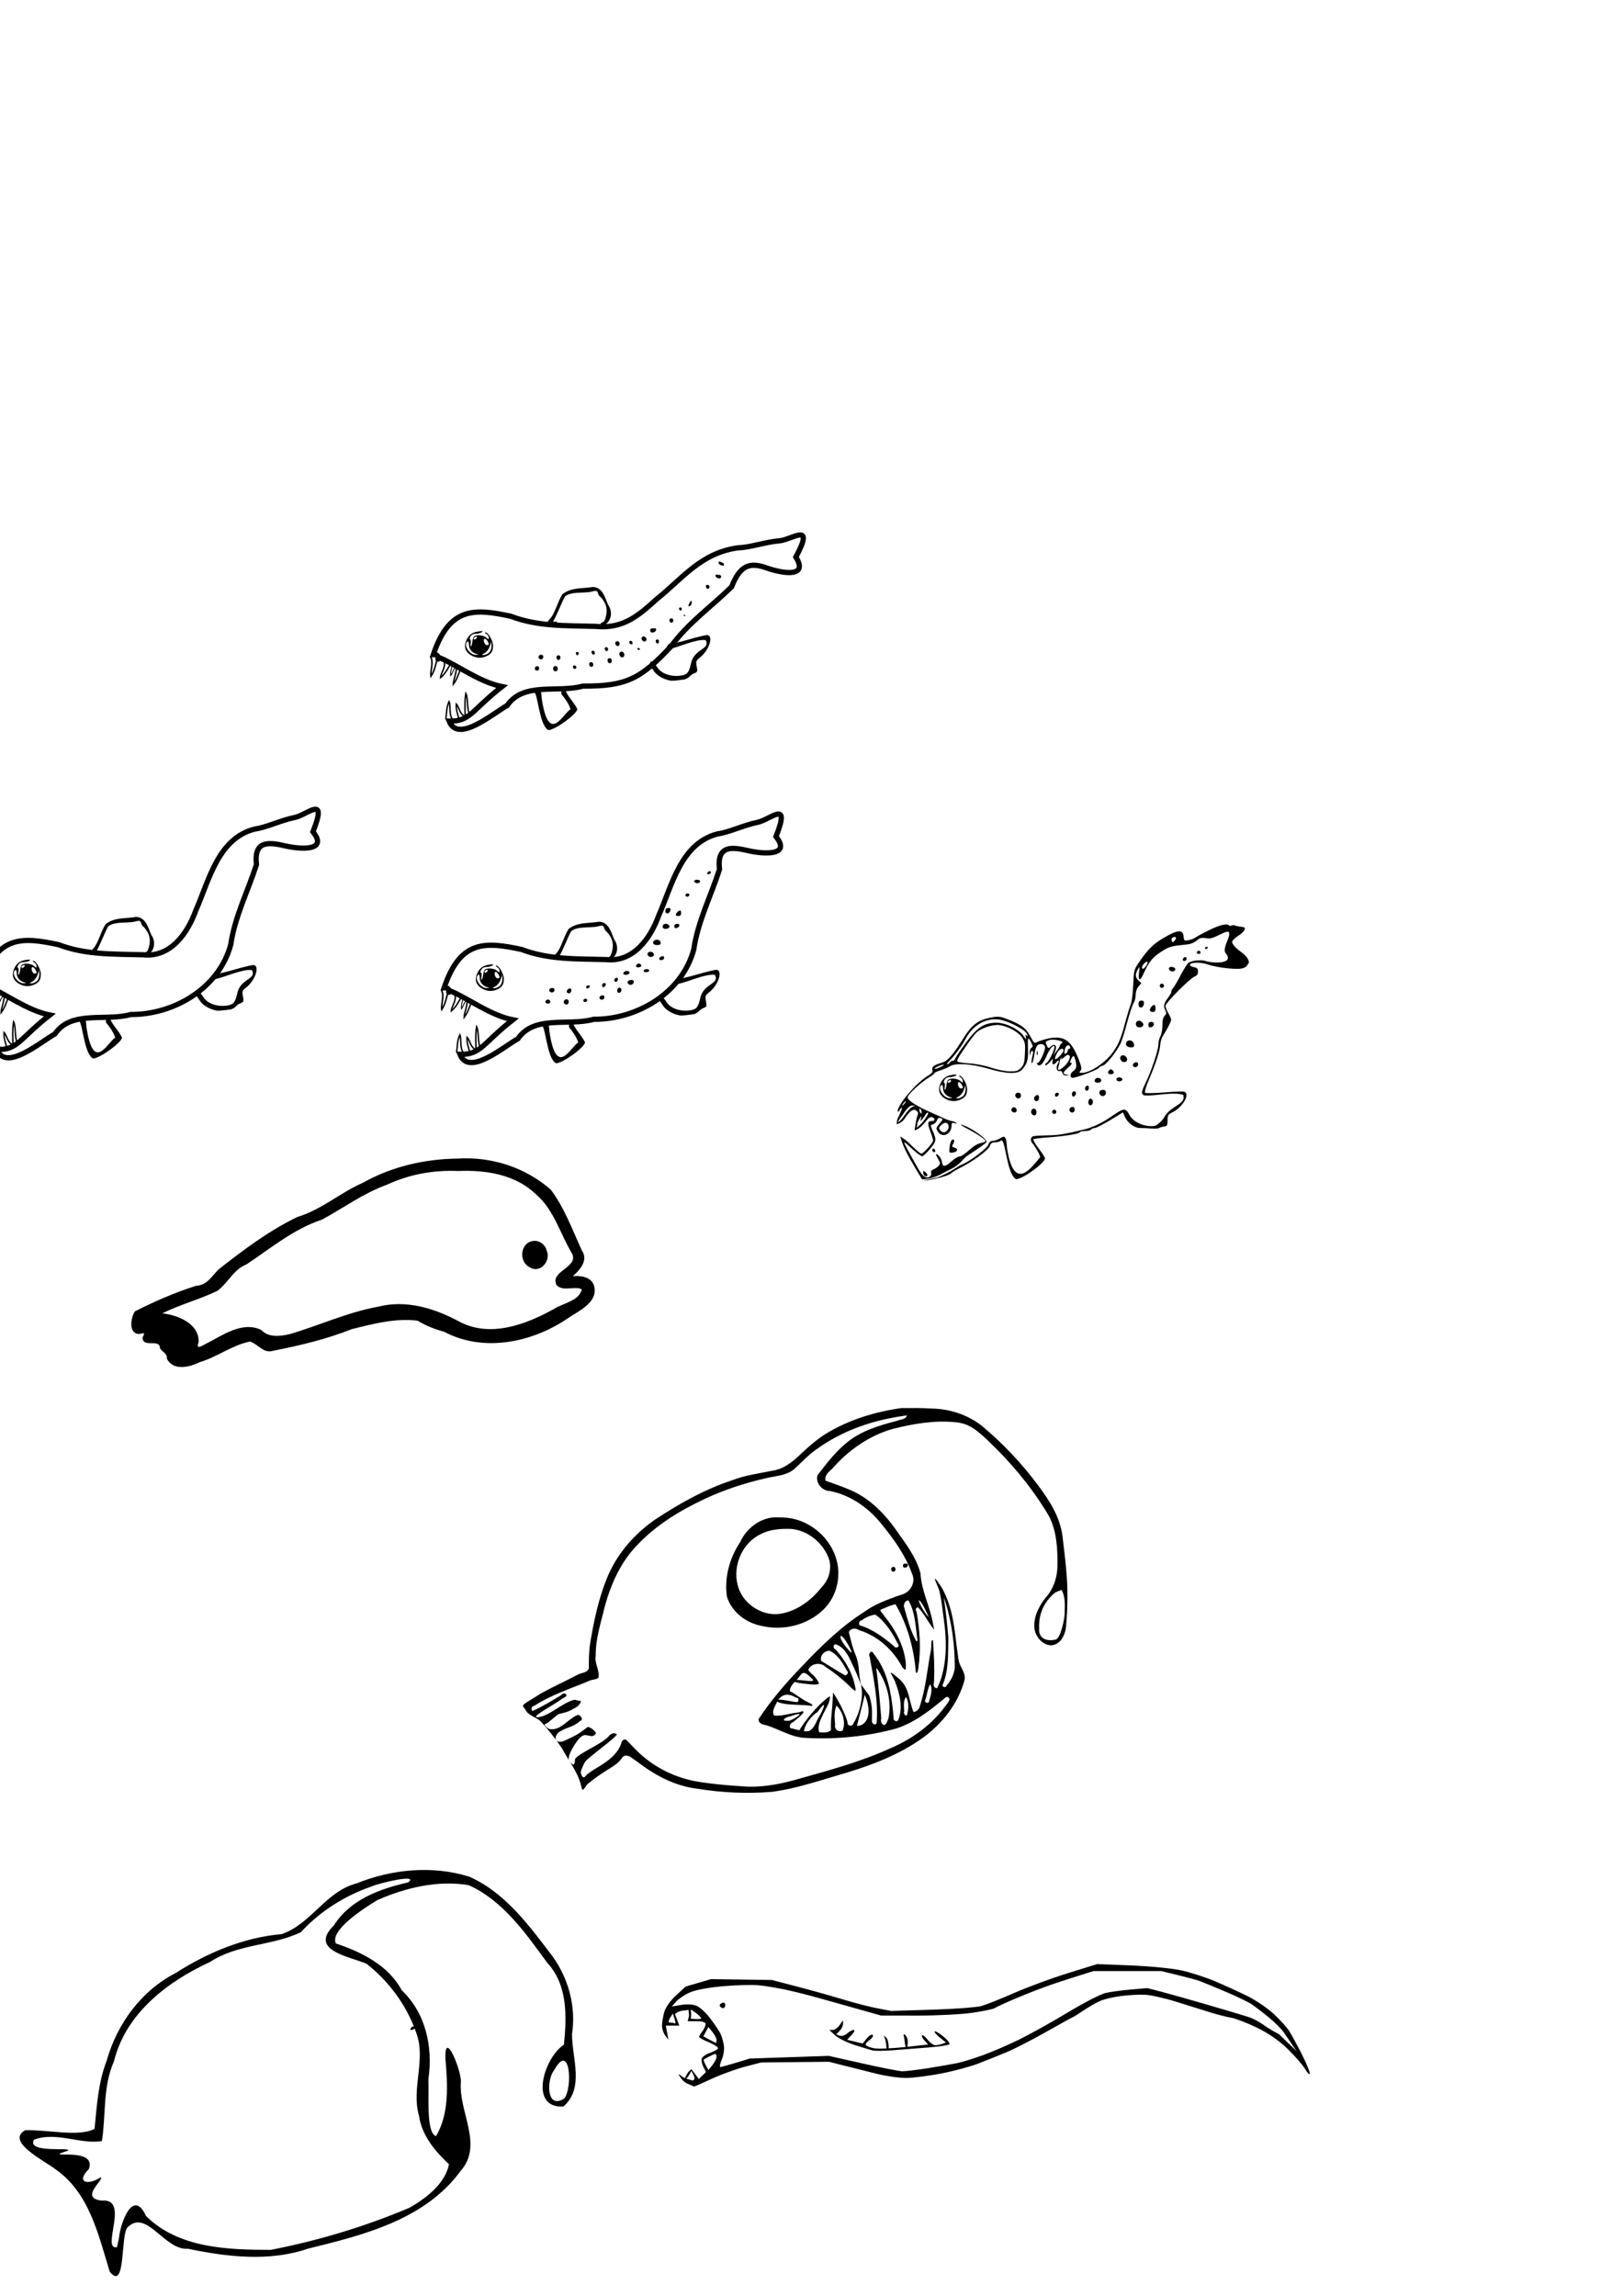 <?xml version="1.0" encoding="UTF-8" standalone="no"?>
<!-- Created with Inkscape (http://www.inkscape.org/) -->

<svg
   xmlns:dc="http://purl.org/dc/elements/1.1/"
   xmlns:cc="http://creativecommons.org/ns#"
   xmlns:rdf="http://www.w3.org/1999/02/22-rdf-syntax-ns#"
   xmlns:svg="http://www.w3.org/2000/svg"
   xmlns="http://www.w3.org/2000/svg"
   xmlns:sodipodi="http://sodipodi.sourceforge.net/DTD/sodipodi-0.dtd"
   xmlns:inkscape="http://www.inkscape.org/namespaces/inkscape"
   width="744.094"
   height="1052.362"
   id="svg2"
   version="1.1"
   inkscape:version="0.47+devel r9192"
   sodipodi:docname="fishies.svg">
  <defs
     id="defs4" />
  <sodipodi:namedview
     id="base"
     pagecolor="#ffffff"
     bordercolor="#666666"
     borderopacity="1.0"
     inkscape:pageopacity="0.0"
     inkscape:pageshadow="2"
     inkscape:zoom="1.4142136"
     inkscape:cx="402.06456"
     inkscape:cy="639.53565"
     inkscape:document-units="px"
     inkscape:current-layer="layer1"
     showgrid="false"
     inkscape:window-width="1271"
     inkscape:window-height="913"
     inkscape:window-x="154"
     inkscape:window-y="161"
     inkscape:window-maximized="0" />
  <g
     inkscape:label="Layer 1"
     inkscape:groupmode="layer"
     id="layer1">
    <path
       style="fill:#000000"
       d="m 394.798,772.218 c -1.347,-4.825 -0.552,-8.891 -2.5,-13.477 -1.435,-3.378 -2.238,-6.988 -3.126,-10.547 0.624,-1.816 3.176,-2.11 4.562,-1 8.785,2.625 15.999,9.337 20.156,17.406 1.138,0.472 1.472,2.429 1.406,-2.094 -0.75,-8.085 -4.759,-15.48 -9.812,-21.688 -0.558,-1.014 -1.565,-1.754 -1.938,-2.875 2.328,-0.891 4.543,-2.156 7.031,-2.562 5.45,9.365 8.357,20.059 9.281,30.812 0.204,1.21 0.834,0.924 1.189,-1.638 1.243,-8.968 0.705,-16.916 -0.845,-25.799 -0.706,-0.584 -0.279,-2.161 0.75,-1.938 2.577,2.868 3.226,4.291 5.324,7.473 2.807,3.901 1.918,2.786 1.531,0.329 -1.269,-8.068 -5.351,-15.178 -5.793,-23.428 -2.067,-7.89 -7.35,-14.311 -11.908,-20.885 -5.453,-7.488 -12.437,-14.232 -21.167,-17.685 -3.432,-1.438 -6.957,-2.636 -10.456,-3.898 -0.578,-2.148 1.23,-3.932 2.75,-5.156 7.502,-8.655 17.269,-15.623 28.396,-18.669 9.206,-2.301 18.76,-3.917 28.267,-2.994 2.976,0.254 5.896,1.143 8.368,2.851 4.107,2.746 7.457,6.43 11.011,9.824 9.027,9.198 17.188,19.321 23.694,30.465 3.547,6.99 3.952,15.01 3.826,22.701 -0.017,5.426 -1.939,10.899 -5.651,14.9 -3.072,4.048 -5.607,9.093 -4.815,14.313 0.705,3.666 3.798,7.23 7.742,7.219 4.167,-0.368 6.341,-4.721 6.692,-8.761 1.548,-17.813 -0.083,-27.669 -1.659,-41.41 -1.143,-8.536 -5.828,-16.042 -10.907,-22.796 -7.598,-10.302 -16.475,-19.659 -26.311,-27.843 -6.401,-4.907 -14.429,-7.539 -22.471,-7.703 -4.719,-0.328 -9.455,-0.239 -14.182,-0.221 -12.064,1.678 -23.972,5.34 -34.438,11.656 -4.886,3.039 -9.118,6.977 -13.282,10.914 -3.234,2.906 -7.002,5.533 -11.412,6.135 -6.121,1.26 -12.384,2.048 -18.251,4.306 -12.787,4.212 -24.61,10.875 -35.796,18.277 -8.959,6.277 -16.483,14.79 -21.001,24.796 -4.573,10.553 -6.94,21.905 -8.712,33.223 -0.321,3.355 -0.436,6.73 -0.359,10.099 -0.909,2.13 -3.614,1.816 -5.317,2.9 -5.641,2.986 -11.326,5.505 -16.885,8.62 -1.379,0.954 -2.837,1.783 -4.264,2.662 -4.766,2.933 -4.161,2.695 -2.688,4.469 1.017,2.854 5.055,3.571 7.042,5.535 3.132,3.27 7.306,8.633 9.752,12.314 3.172,5.997 7.091,10.513 8.765,17.024 0.523,2.255 0.523,3.23 2.768,-0.413 3.003,-2.516 5.776,-4.429 8.91,-6.415 2.866,-1.816 5.727,-3.368 7.416,-6.195 1.233,-1.146 3.066,-0.53 4.185,0.445 3.056,2.059 5.906,4.419 9.077,6.314 6.372,4.043 13.548,6.956 21.078,7.824 11.208,1.835 22.64,2.319 33.96,1.432 11.732,-1.534 22.932,-5.519 34.256,-8.769 12.387,-3.756 24.671,-8.527 35.234,-16.151 8.752,-6.438 15.942,-15.463 18.85,-26.046 0.772,-2.645 -0.946,-5.012 -1.984,-7.299 -0.991,-2.222 -0.895,-4.731 -1.361,-7.087 -1.282,-9.839 -1.8,-18.827 -7.018,-28.313 -5.448,-8.047 -2.466,-2.258 -1.225,1.079 1.256,4.973 1.445,8.533 2.176,13.617 1.296,8.856 1.437,18.081 -1.152,26.725 -0.497,1.577 -1.163,3.092 -1.827,4.605 -1.205,0.482 -1.98,-1.153 -1.562,-2.125 0.394,-6.583 -0.002,-13.179 -0.438,-19.75 -1.157,-0.256 -0.536,2.407 -0.886,4.235 -1.834,9.567 -2.272,17.44 -5.364,26.733 -0.529,1.005 -1.518,1.858 -2.688,1.938 -1.902,-4.552 -1.848,-9.987 -5.25,-13.844 -1.024,-1.284 -2.383,-2.215 -3.656,-3.25 -3.114,-2.532 -0.538,0.607 0.352,2.86 2.278,5.769 3.895,12.211 1.554,17.984 -0.64,0.995 -2.412,0.15 -2.094,-0.969 -0.753,-8.682 -1.898,-17.652 -6.307,-25.338 -1.032,-1.778 -2.262,-3.433 -3.506,-5.068 -1.233,-0.208 -1.697,1.501 -1.156,2.375 1.803,9.962 3.971,20.035 3.188,30.219 -0.352,1.321 -2.161,0.611 -2.156,-0.75 0.02,-5.482 0.266,-6.441 -1.199,-11.689 m 17.199,-128.311 c -0.717,1.806 -2.987,1.587 -4.489,2.296 -8.262,2.119 -16.783,4.66 -23.401,10.29 -5.083,4.189 -9.074,9.483 -13.079,14.664 -1.063,3.524 2.204,7.286 5.772,7.227 9.435,1.907 17.75,7.766 23.662,15.242 5.674,6.932 10.987,14.396 13.99,22.91 1.397,3.028 -0.101,6.757 -2.846,8.462 -1.596,1.051 -3.559,1.241 -5.283,2.027 -4.855,1.738 -9.689,3.717 -13.88,6.775 -10.804,6.833 -19.944,15.885 -28.71,25.101 -7.179,7.481 -14.019,15.346 -19.705,24.037 -0.218,1.762 1.792,2.602 3.25,2.719 6.244,1.897 11.976,5.814 18.683,5.915 13.783,0.725 27.697,-0.669 41.022,-4.284 8.719,-2.765 15.971,-8.604 22.889,-14.381 1.021,-0.549 2.169,0.746 1.447,1.679 -0.782,1.469 -1.98,2.67 -2.93,4.031 -6.374,8.014 -15.037,13.995 -24.446,17.913 -13.884,6.296 -28.686,10.154 -43.307,14.306 -7.937,2.184 -16.2,3.625 -24.454,2.884 -7.231,-0.478 -14.474,-1.103 -21.61,-2.382 -10.522,-2.106 -20.407,-7.454 -27.741,-15.313 -1.286,-1.168 -2.305,-2.679 -3.71,-3.679 -1.06,-0.335 -1.984,0.749 -2.06,1.735 -1.424,4.124 -4.817,7.143 -8.397,9.433 -2.555,1.779 -6.295,3.496 -8.188,5.778 -0.74,0.892 -1.537,-0.129 -1.713,-1.067 -0.068,-0.359 -1.179,-0.292 1.657,-5.633 1.144,-1.849 13.577,-10.67 14.623,-12.575 -1.149,-1.326 -3.068,-0.221 -3.875,0.938 -3.081,3.354 -11.957,6.826 -15.189,10.036 -0.333,0.936 0.079,2.191 -0.875,2.844 -1.064,-0.453 -2.726,-2.175 -2.012,-3.532 -0.102,-1.723 3.958,-8.254 5.411,-9.123 2.537,-2.503 5.108,1.342 6.968,-1.718 -0.206,-1.217 -3.532,-3.574 -4.059,-2.724 -3.787,2.886 -4.777,3.535 -9.226,5.571 -1.448,0.723 -3.417,1.654 -4.875,0.469 -1.043,-1.611 0.42,-3.61 1.908,-4.311 2.838,-1.733 6.388,-2.166 8.819,-4.568 1.299,-1.031 0.558,0.477 0.994,-1.179 -0.313,-1.063 -1.71,-2.195 -2.288,-1.539 -4.408,1.949 -7.304,6.961 -12.269,6.368 -1.312,-0.129 -3.401,-2.385 -2.137,-2.402 1.078,-0.211 5.093,-4.122 6.111,-4.541 3.583,-0.829 4.662,-1.144 7.804,-3.032 1.155,-0.365 3.144,-3.241 1.917,-2.985 -1.074,0.006 -2.107,-0.769 -3.125,-0.36 -5.347,1.497 -11.263,7.465 -16.16,7.837 -4.258,0.324 7.84,-5.896 11.085,-8.472 0.643,-0.493 2.544,-1.014 1.821,-2.02 -0.665,-0.714 -1.809,-0.343 -2.262,0.393 -4.292,2.561 -8.562,5.187 -13.124,7.25 -0.888,-0.582 -0.479,-2.356 0.656,-2.281 7.895,-5.19 17.257,-8.106 25.989,-11.812 1.199,-0.328 2.517,-0.359 3.571,-1.089 0.629,-3.471 -1.914,-6.637 -1.281,-10.12 -0.085,-7.961 2.515,-15.584 4.335,-23.242 2.832,-10.033 7.288,-19.881 14.636,-27.434 8.683,-9.262 19.71,-15.953 31.133,-21.293 8.781,-4.086 18.023,-7.137 27.456,-9.308 4.552,-1.207 9.751,-1.14 13.516,-4.347 3.449,-3.136 6.588,-6.654 10.488,-9.263 9.542,-6.855 20.642,-11.339 32.103,-13.763 2.944,-0.615 5.911,-1.137 8.896,-1.51 z m -61.062,46.562 c -6.738,0.525 -12.636,5.327 -15.382,11.371 -4.841,7.253 -7.326,16.244 -6.056,24.941 2.104,6.935 8.565,11.922 15.521,13.355 10.046,2.469 21.44,-0.162 28.858,-7.525 6.229,-6.119 8.325,-15.883 5.44,-24.083 -3.391,-10.036 -13.27,-17.654 -23.912,-17.998 -1.49,-0.011 -2.976,-0.168 -4.469,-0.062 z m 7.969,5.281 c 7.623,0.643 14.385,6.193 17.183,13.205 1.769,4.608 0.291,10.035 -3.131,13.486 -4.746,6.089 -11.454,11.079 -19.227,12.259 -8.57,1.133 -17.435,-4.986 -19.354,-13.429 -2.242,-8.936 2.304,-19.228 10.717,-23.177 4.235,-2.183 9.139,-2.475 13.812,-2.344 z m 52.188,15.938 c -1.107,-0.188 -1.267,1.975 -0.062,1.781 0.926,0.308 2.02,-1.176 1.062,-1.781 -0.334,-0.034 -0.666,-0.033 -1,0 z m -5.406,1.531 c -1.401,-0.035 -0.953,2.588 0.344,2.094 1.2,-0.169 0.945,-2.435 -0.344,-2.094 z m 77.289,10.555 c 1.844,3.468 1.415,7.313 1.346,11.012 -0.045,2.402 -1.862,11.231 -4.124,11.707 -5.815,1.224 -7.84,-1.926 -7.55,-4.992 -0.292,-6.078 1.744,-12.08 7.411,-16.617 0.138,-0.111 2.691,-1.191 2.918,-1.109 z m -53.352,5.289 c 3.028,9.824 4.386,20.137 4.344,30.406 -0.329,3.032 -1.77,5.883 -3.812,8.125 -0.066,1.26 -2.476,0.562 -1.688,-0.5 2.847,-6.802 2.364,-14.318 2.548,-21.526 -0.472,-6.128 -1.193,-12.233 -2.048,-18.318 0.219,0.604 0.438,1.208 0.656,1.812 z m -11.875,-0.469 c 1.612,1.238 3.387,5.959 4.367,7.63 -1.66,-1.312 -4.231,-5.796 -4.711,-7.849 0.115,0.073 0.229,0.146 0.344,0.219 z m -4.969,0.031 c 3.162,5.582 3.216,12.156 4.094,18.344 -0.482,0.952 -1.067,-0.834 -1.344,-1.25 -2.276,-4.535 -3.466,-9.497 -4.875,-14.344 -0.124,-1.247 0.565,-2.803 1.969,-2.875 l 0.143,0.114 z m -14.938,6.625 c 4.744,3.498 7.784,8.712 10.406,13.875 0.068,1.113 -1.729,1.333 -2.125,0.375 -4.704,-3.939 -9.755,-7.763 -15.719,-9.531 -0.757,-0.783 -0.12,-2.235 0.938,-2.312 1.754,-1.372 3.861,-2.265 6.062,-2.594 0.146,0.062 0.292,0.125 0.438,0.188 z m -15.938,9.594 c 1.481,0.218 6.052,8.88 4.371,7.413 -0.979,-0.855 -5.302,-5.726 -4.652,-7.413 l 0.125,-0.031 z m -2.5,3.812 c 3.733,1.23 5.705,4.977 7.188,8.344 1.832,3.663 2.841,6.22 4.357,10.024 1.32,5.372 -0.402,13.075 -3.607,18.132 -0.349,1.29 -2.698,0.897 -2.5,-0.469 -1.077,-5.133 -7.181,-15.466 -6.808,-13.53 0.264,1.371 -0.018,0.841 -0.039,2.215 -0.074,4.854 -1.045,9.774 -0.808,14.627 -1.395,1.429 -3.547,1.057 -5.344,1 -1.066,-3.064 0.755,-6.039 1.969,-8.75 0.898,-1.957 2.239,-3.768 2.688,-5.875 0.497,-2.332 0.606,-2.449 -2.25,-0.062 -4.042,3.377 -8.854,9.284 -11.602,13.829 -0.352,1.072 2.281,1.009 2.27,-0.174 0.538,-3.034 3.624,-6.761 6.114,-8.281 6.02,-8.316 1.155,2.082 0.312,2.781 -1.066,2.153 -1.907,4.723 -4.156,5.938 -2.908,0.505 -5.69,-0.796 -8.5,-1.312 -0.951,-0.962 0.09,-2.414 1.125,-2.781 1.695,-1.349 3.474,-2.655 4.781,-4.406 -0.246,-1.287 -0.507,-0.181 -3.104,0.09 -3.575,0.373 -6.685,1.689 -10.334,1.317 -1.249,-1.818 0.233,-3.901 1.031,-5.656 2.317,-5.093 6.076,-4.31 9.125,-2.531 1.323,-0.317 1.359,2.299 0.031,2 -1.462,0.029 -9.177,-2.153 -9.087,-0.373 3.354,2.18 12.281,1.274 15.993,2.185 1.118,-0.487 0.163,-0.813 -1.407,-1.66 -3.135,-1.437 -5.43,-3.579 -8.499,-5.152 0.04,-2.835 2.779,-4.38 4.241,-6.485 0.668,-0.865 1.526,-2.38 2.834,-1.724 1.147,0.467 1.945,1.452 2.863,2.24 3.465,2.978 -6.94,-0.182 -7.968,1.21 -0.801,1.085 7.702,1.606 8.682,1.727 0.942,-0.005 1.938,0.048 2.786,-0.438 -0.758,-1.649 -1.665,-2.909 -2.84,-3.988 -0.805,-0.657 -1.595,-1.357 -2.129,-2.262 1.147,-3.059 5.636,-3.691 7.844,-1.438 4.378,2.807 8.416,6.138 12.062,9.844 1.593,1.247 1.92,1.583 1.75,0.281 -1.056,-6.773 -4.579,-12.937 -9.062,-18.031 -1.171,-0.134 -1.429,-2.527 0,-2.406 z m -2.906,2.969 c 3.946,1.68 6.093,5.649 8.062,9.219 1.151,0.75 -0.461,2.706 -1.406,1.719 -3.529,-1.947 -6.867,-4.214 -10.344,-6.25 -0.967,-2.299 1.385,-4.805 3.688,-4.688 z m 21.719,8.031 c 4.595,6.533 6.912,14.886 5.375,22.812 -0.531,1.092 -0.667,2.56 -1.844,3.188 -1.463,-0.121 -1.854,-1.946 -1.5,-3.125 -0.602,-7.587 -1.266,-15.171 -2.25,-22.719 0.032,-0.079 0.119,-0.182 0.219,-0.156 z m 24.688,7.75 c 0.963,2.572 -0.166,5.258 -0.844,7.75 -0.561,0.9 -2.355,-0.197 -1.594,-1.062 0.823,-2.357 0.976,-4.939 2.188,-7.156 0.083,0.156 0.167,0.312 0.25,0.469 z m -11.031,5.875 c 1.215,2.447 0.758,5.274 0.25,7.844 -0.949,0.563 -1.827,-0.892 -1.344,-1.688 -0.046,-2.205 -0.561,-4.696 0.812,-6.625 0.094,0.156 0.188,0.312 0.281,0.469 z m -32,3.562 c 2.813,2.898 4.082,7.344 2.75,11.219 -1.5,1.311 -4.139,-0.548 -3.5,-2.406 -0.24,-2.917 -0.637,-6.012 0.562,-8.781 l 0.094,-0.031 z m 9.219,9.219 c 0.479,-2.076 2.895,-10.931 3.597,-14.332 3.612,8.42 1.203,14.296 -3.597,14.332 z m -30.688,-4.344 c 9.52,-3.395 0.91,1.879 -0.438,1.969 -5.094,0.339 -0.587,-2.096 0.438,-1.969 z"
       id="path2926"
       inkscape:connector-curvature="0"
       sodipodi:nodetypes="csssscsscsssscsscssssscsssssssscsccssscssssscssscccsssssssssssccssaasssssssssssssscscsssssscccscscscssccsssssssssscsssccscsccsscssssssscssssssssssscssscssscssscscssssccscscssssssssssssssssssssssssssssssssssssccccsssssssssccsssssssssscsccscsssccsccssscscscsccssscssscsssssscsccsccccccc"
       inkscape:export-filename="C:\cygwin\home\karlin\git\pisces_dentata\assets\female_angler.png"
       inkscape:export-xdpi="90"
       inkscape:export-ydpi="90" />
    <path
       style="fill:#000000"
       d="m 50.315,1041.304 c -5.215,-16.881 -9.373,-36.186 -24.842,-46.914 -5.07,-3.945 -23.014,-12.709 -13.955,-17.936 10.052,-0.356 24.69,3.227 31.838,-0.624 1.045,-10.576 1.647,-21.104 5.521,-31.163 4.772,-16.964 15.903,-32.192 31.743,-40.319 14.623,-9.323 31.06,-16.245 48.461,-17.775 13.516,-4.508 20.191,-19.589 34.409,-23.254 16.157,-6.561 34.877,-8.317 51.618,-3.096 16.599,7.316 27.665,22.656 38.322,36.673 7.312,10.259 10.721,23.058 8.816,35.561 0.006,10.967 5.809,24.677 -3.94,33.145 -16.113,0.885 -8.838,-22.474 0.237,-28.347 1.305,-12.828 1.785,-27.319 -7.59,-37.484 -9.936,-13.55 -20.315,-28.584 -36.055,-35.635 -14.095,-2.405 -28.996,1.133 -41.884,6.839 -6.874,4.101 -21.978,14.074 -18.987,19.902 11.807,3.911 24.048,10.013 30.145,21.422 11.03,10.461 14.391,26.049 12.24,40.647 0.353,7.689 -1.174,24.657 3.496,26.232 6.131,-10.351 5.337,-23.701 4.327,-35.15 -0.67,-14.928 7.547,5.619 7.053,10.427 -0.999,13.87 10.486,28.809 -0.176,40.745 -16.293,22.255 -44.415,29.308 -69.799,35.515 -17.819,6.111 -37.042,3.84 -55.085,0.088 -10.866,0.856 -18.959,-18.506 -27.732,-9.843 -3.321,3.105 -0.645,29.784 -8.181,20.344 z m 4.265,-15.661 c 0.641,-6.694 6.462,-22.858 12.379,-9.84 14.971,14.779 37.444,15.47 57.197,15.497 21.794,-4.25 43.246,-10.68 63.673,-19.354 7.67,-4.415 16.198,-10.938 18.025,-19.882 -6.161,-5.753 -12.413,-12.99 -13.749,-22.204 -3.698,-12.799 3.53,-25.985 -1.455,-38.574 -4.306,-12.21 -12.519,-23.283 -22.646,-31.161 -7.921,-3.338 -26.615,-6.136 -14.921,-17.548 7.485,-11.876 21.031,-16.727 34.017,-19.721 5.375,-4.054 -13.139,0.181 -16.903,1.934 -12.247,4.214 -23.519,11.375 -32.295,20.926 -13.269,6.323 -29.007,5.284 -41.574,13.604 -19.55,8.967 -38.698,23.607 -44.062,45.519 -5.257,11.745 -3.645,25.082 -5.551,36.589 -10.004,1.645 -20.808,-4.504 -31.145,-0.626 -3.571,6.567 18.725,3.134 15.347,5.094 -13.131,4.336 13.989,-2.463 9.795,8.392 -6.145,6.122 -0.347,7.642 5.387,3.758 2.066,0.908 -10.053,9.449 0.518,10.673 13.212,-1.262 -0.532,22.676 6.994,21.377 0.388,-1.47 0.64,-2.969 0.968,-4.452 z M 188.839,929.005 c 5.34,-0.625 -3.162,3.692 0,0 z m 69.889,32.897 c 3.965,-5.149 2.594,-26.327 -4.663,-12.947 -3.431,3.923 -3.839,18.376 4.663,12.947 z"
       id="path2928"
       inkscape:connector-curvature="0" />
    <path
       style="fill:#000000"
       d="m 209.806,531.073 c -15.192,0.196 -30.089,3.626 -43.356,11.042 -10.479,4.599 -19.042,12.387 -30.144,15.739 -12.99,6.277 -24.728,15.087 -36.031,23.969 -3.158,3.058 -5.275,7.334 -10.344,7.562 -9.704,3.039 -19.149,7.193 -28.125,11.75 -1.863,3.015 -3.016,10.047 1.875,10.375 2.537,-0.557 2.96,-0.79 1.656,1.594 0.217,5.111 7.905,0.155 8.031,4.969 1.171,1.803 3.338,2.278 3.125,4.719 2.993,5.79 10.476,3.894 15.094,1.594 7.971,-2.367 14.9,-7.824 23,-9.438 3.652,1.062 6.234,5.725 10.812,4.188 12.117,-2.378 24.306,-5.282 35.837,-9.868 9.805,-2.437 20.135,-5.175 30.226,-3.882 3.732,2.287 7.975,3.96 12.156,5.062 18.018,9.601 40.229,4.96 56.438,-5.969 5.078,-3.544 14.616,-7.488 12.219,-15.344 -1.335,-4.044 -6.782,-4.544 -9.719,-4.094 3.271,-2.88 7.375,-7.392 4.188,-11.875 -4.325,-9.438 -7.981,-19.579 -14.25,-27.875 -11.798,-10.244 -27.062,-15.164 -42.688,-14.219 z m 0.188,5.688 c 12.716,-0.494 26.229,1.491 35.733,10.707 8.265,6.98 11.135,18.26 16.642,27.324 2.773,6.297 -10.484,7.93 -7.188,14.281 2.919,3.208 8.886,0.129 11.562,2 -1.384,5.393 -8.697,6.258 -12.844,8.969 -12.887,7.171 -29.12,13.198 -43.139,5.86 -11.375,-6.184 -24.506,-10.251 -37.454,-6.922 -14.017,2.548 -27.138,8.666 -40.594,12.594 -4.444,0.992 -9.604,1.625 -13.031,-2 -8.935,-4.15 -17.985,2.809 -25.656,6.594 -2.405,1.352 -4.227,2.307 -2.938,-1.062 0.172,-8.449 -9.569,-12.29 -16.656,-13.094 8.188,-4.094 17.105,-6.352 25.219,-10.312 4.884,-3.551 7.334,-9.755 13.313,-12.099 11.228,-7.453 21.712,-16.288 34.687,-20.558 9.824,-5.35 18.993,-12.089 29.75,-16 10.292,-4.757 21.244,-6.76 32.594,-6.281 z m 34.562,32.062 c -6.081,0.676 -6.922,9.466 -1.719,12.062 4.806,3.125 9.974,-2.961 7.75,-7.75 -0.598,-2.628 -3.327,-4.639 -6.031,-4.312 z"
       id="path2930"
       inkscape:connector-curvature="0"
       inkscape:export-filename="C:\cygwin\home\karlin\git\pisces_dentata\assets\male_angler.png"
       inkscape:export-xdpi="94.045204"
       inkscape:export-ydpi="94.045204" />
    <path
       style="fill:#000000"
       d="m 318.245,956.42 c -0.135,-0.045 -1.708,-0.721 -3.496,-1.503 -1.788,-0.782 -3.607,-3.824 -3.607,-4.141 0,-0.317 1.96,1.737 3.61,2.099 l 2.747,0.785 c 0,0 0.951,0.06 0.896,-1.349 -0.022,-0.567 -1.44,-3.06 -1.44,-3.06 0,0 -0.47,0.953 -0.794,1.516 -0.988,1.717 -2.421,3.205 -2.421,2.697 0,-0.507 1.309,-3.116 1.984,-3.79 l 1.226,-1.226 1.726,2.276 1.726,2.276 1.645,-1.633 1.645,-1.633 -1.161,-2.169 c -0.638,-1.193 -1.02,-2.893 -0.848,-3.778 0.172,-0.885 1.861,-2.13 3.753,-2.766 1.892,-0.637 3.577,-1.576 3.746,-2.089 0.168,-0.512 -1.717,-1.763 -4.19,-2.78 -2.473,-1.017 -4.482,-2.142 -4.464,-2.5 0.018,-0.358 0.693,-1.524 1.5,-2.592 0.808,-1.068 1.468,-2.53 1.468,-3.25 0,-0.866 -1.39,-1.309 -4.108,-1.309 l -4.108,0 0.627,-2.5 -0.256,-2.753 -1.385,0.268 c -1.248,0.008 -2.849,0.383 -3.558,0.833 l -1.289,0.818 1.014,2.667 1.014,2.667 -3.1,0 -3.1,0 0.607,3.25 0.607,3.25 -1.482,-1.941 c -0.815,-1.068 -1.48,-3.093 -1.477,-4.5 0.003,-1.407 0.46,-4.196 1.016,-6.196 0.606,-2.183 2.773,-5.262 5.418,-7.7 l 4.407,-4.062 5.827,-1.702 5.827,-1.702 13.934,0.197 13.934,0.197 11.566,3.014 c 6.361,1.658 15.841,4.314 21.066,5.904 5.225,1.59 12.333,3.426 15.795,4.08 l 6.295,1.19 18.705,-0.568 c 10.288,-0.312 20.505,-1.08 22.705,-1.706 2.2,-0.626 8.97,-3.323 15.044,-5.994 6.074,-2.671 17.099,-6.735 24.5,-9.032 l 13.456,-4.176 15.5,0.619 c 8.525,0.34 18.875,1.35 23,2.243 4.125,0.893 11.1,3.139 15.5,4.991 4.4,1.852 11.15,4.936 15,6.853 3.85,1.917 9.288,5.625 12.084,8.239 2.796,2.614 5.936,6.103 6.977,7.753 1.041,1.65 3.591,6.328 5.666,10.395 2.075,4.067 3.771,8.117 3.769,9 -0.002,0.883 -0.939,0.03 -2.082,-1.895 -1.143,-1.925 -4.794,-6.129 -8.113,-9.342 -3.976,-3.849 -8.783,-7.171 -14.087,-9.736 -4.429,-2.142 -9.664,-4.167 -11.633,-4.501 -1.97,-0.334 -6.281,-1.435 -9.581,-2.446 -3.3,-1.011 -10.384,-3.219 -15.742,-4.905 -5.358,-1.686 -11.883,-3.141 -14.5,-3.234 -2.617,-0.092 -7.458,0.175 -10.758,0.594 -3.3,0.419 -7.497,1.385 -9.327,2.147 -1.83,0.762 -5.34,2.744 -7.8,4.405 -2.46,1.66 -4.606,3.019 -4.768,3.019 -0.162,0 -5.693,3.052 -12.289,6.782 -6.597,3.73 -14.879,7.976 -18.404,9.437 -3.526,1.46 -9.335,3.792 -12.91,5.181 -3.575,1.39 -11.225,3.442 -17,4.56 -5.775,1.119 -13.076,2.035 -16.224,2.037 -3.148,0.002 -9.223,-0.875 -13.5,-1.947 -4.277,-1.073 -10.926,-2.744 -14.776,-3.715 l -7,-1.765 -15.5,0.161 -15.5,0.161 -7.5,1.96 c -4.125,1.078 -10.989,3.577 -15.254,5.554 -4.265,1.977 -7.865,3.557 -8,3.512 z m 95.341,-6.992 c 1.423,0.04 6.823,-0.602 12,-1.427 5.177,-0.825 11.213,-1.878 13.413,-2.341 2.2,-0.462 7.375,-2.058 11.5,-3.546 4.125,-1.488 11.55,-4.679 16.5,-7.091 4.95,-2.412 15.052,-8.034 22.448,-12.494 7.397,-4.46 15.272,-8.514 17.5,-9.01 2.228,-0.496 7.427,-1.196 11.552,-1.557 l 7.5,-0.655 6,1.545 c 3.3,0.85 12.975,3.578 21.5,6.062 8.525,2.484 17.075,5.037 19,5.673 1.925,0.635 4.85,2.161 6.5,3.391 1.65,1.229 4.971,3.239 7.38,4.466 l 8.067,7.762 -5.822,-8.528 c -1.141,-1.671 -4.27,-4.754 -6.88,-6.901 -2.61,-2.147 -6.096,-4.825 -7.746,-5.95 -1.65,-1.125 -7.275,-3.84 -12.5,-6.031 -5.225,-2.192 -10.4,-4.325 -11.5,-4.74 -1.1,-0.415 -5.516,-1.609 -9.813,-2.654 l -7.813,-1.899 -15.499,0 -15.499,0 -5.188,1.612 c -2.853,0.887 -8.563,2.732 -12.688,4.1 -4.125,1.369 -11.775,4.293 -17,6.499 -5.225,2.206 -9.95,4.357 -10.5,4.781 -0.55,0.424 -5.05,1.37 -10,2.102 -4.95,0.732 -16.425,1.327 -25.5,1.323 l -16.5,-0.008 -9.5,-2.677 c -5.225,-1.472 -13.55,-3.815 -18.5,-5.207 -4.95,-1.392 -11.925,-3.156 -15.5,-3.921 -3.575,-0.765 -8.975,-1.679 -12,-2.031 -3.025,-0.352 -10.572,-0.192 -16.772,0.356 -6.955,0.615 -12.891,1.721 -15.5,2.888 -2.326,1.041 -5.128,2.912 -6.228,4.159 l -2,2.267 4.307,-0.72 c 2.64,-0.441 5.383,-0.274 7.085,0.431 1.528,0.633 4.368,3.264 6.312,5.848 1.944,2.583 3.98,5.597 4.524,6.697 0.544,1.1 1.263,3.444 1.597,5.208 0.362,1.914 0.011,4.636 -0.873,6.75 -0.814,1.948 -1.136,3.539 -0.717,3.534 0.42,-0.004 3.636,-0.881 7.148,-1.949 l 6.385,-1.941 18.116,-0.611 18.116,-0.611 15.5,3.487 c 8.525,1.918 16.664,3.52 18.087,3.56 z m -4.587,-9.6 c -3.85,0.301 -7.9,0.322 -9,0.047 -1.1,-0.275 -4.838,-1.417 -8.307,-2.537 -3.469,-1.12 -7.472,-3.117 -8.896,-4.436 l -2.589,-2.4 1.589,0 c 0.874,0 2.29,-1 3.146,-2.223 l 1.557,-2.223 0,1.651 c 0,0.908 -0.708,2.36 -1.574,3.225 l -1.574,1.574 1.612,0.618 c 0.886,0.34 2.418,-0.111 3.403,-1.003 0.985,-0.892 2.336,-1.621 3.002,-1.621 0.684,0 0.297,0.979 -0.889,2.25 l -2.099,2.25 3.568,0.851 3.568,0.851 1.906,-2.351 c 1.048,-1.293 2.255,-2.003 2.682,-1.578 0.427,0.425 -0.217,1.468 -1.431,2.318 -1.214,0.85 -1.983,1.907 -1.71,2.348 0.273,0.441 1.936,1.09 3.695,1.442 1.76,0.352 8.072,0.111 14.028,-0.535 l 10.828,-1.174 -1.667,-1.842 c -0.917,-1.013 -1.421,-2.088 -1.121,-2.389 0.301,-0.301 1.45,0.602 2.554,2.006 1.104,1.404 2.694,2.553 3.532,2.553 0.838,0 2.276,-0.289 3.195,-0.641 l 1.671,-0.641 -2.839,-2.269 c -1.562,-1.248 -2.611,-2.5 -2.333,-2.782 0.279,-0.282 2.076,0.768 3.994,2.333 1.918,1.565 3.153,3.18 2.745,3.588 -0.408,0.408 -4.905,1.068 -9.994,1.467 -5.088,0.399 -12.402,0.971 -16.252,1.271 z m -1.664,-0.788 c -0.263,1.021 -0.783,0.825 -0.846,0.183 -0.064,-0.643 -0.281,-3.381 -0.637,-4.389 l -0.647,-1.832 1.241,1.144 c 0.683,0.629 1.152,3.873 0.889,4.894 z m 8.539,-0.443 c -0.236,0.236 -0.816,0.691 -1.191,-3.591 -0.132,-1.508 -0.731,-2.504 -0.23,-2.504 0.501,0 1.208,0.934 1.57,2.075 0.362,1.141 0.087,3.784 -0.149,4.019 z m -84.316,-18.095 c -0.518,0 -1.19,-0.403 -1.494,-0.895 -0.304,-0.492 0.119,-1.153 0.941,-1.469 0.908,-0.348 1.494,0.003 1.494,0.895 0,0.808 -0.423,1.469 -0.941,1.469 z m -4.922,26.079 c 1.025,-1.265 1.863,-2.926 1.863,-3.69 0,-0.764 -0.255,-1.389 -0.566,-1.389 -0.311,0 -1.549,0.511 -2.75,1.135 -1.201,0.625 -2.333,1.261 -2.515,1.414 -0.182,0.153 0.217,1.303 0.887,2.555 l 1.218,2.276 z m 1.613,-10.119 c 0.138,0.022 0.25,-0.585 0.25,-1.349 0,-0.764 -0.838,-2.425 -1.863,-3.69 l -1.863,-2.301 -1.151,2.151 -1.151,2.151 2.764,1.499 c 1.52,0.825 2.877,1.517 3.014,1.539 z m -18.856,-8.96 c 0.55,0 0.231,-0.947 -0.152,-2.124 l -0.773,-2.376 -0.969,1.5 c -0.533,0.825 -0.976,1.837 -0.985,2.25 -0.008,0.412 1.697,0.497 2.247,0.497 z m 10.106,-2 c 1.099,0.05 2,-0.155 2,-0.345 0,-0.19 -0.9,-1.159 -2,-2.155 l -2.758,-1.936 0.126,2.281 -0.126,2.029 z"
       id="path2959"
       inkscape:connector-curvature="0"
       sodipodi:nodetypes="cssccscssscccccssscscsssccccscccccccscsscccccssscsssscssssssscssssssssssssssscsscccsscccssssssscssssscsssssscccsssssscssssssscsssssccscccsccccsscsscsscsssscccsssssscscssscscsssccssscsscssscssssssssscscscsscccsccscscccssscccs"
       inkscape:export-filename="C:\cygwin\home\karlin\git\pisces_dentata\assets\eel.png"
       inkscape:export-xdpi="90"
       inkscape:export-ydpi="90" />
    <path
       style="fill:#000000"
       d="m 429.75,539.759 c 6.831,-2.724 9.233,-5.185 11.04,-5.852 3.475,-1.283 11.655,-7.381 12.287,-9.158 0.425,-1.197 1.094,-1.786 2.029,-1.786 0.767,0 2.256,-0.509 3.308,-1.13 1.676,-0.99 1.99,-1.01 2.526,-0.162 0.337,0.532 0.65,2.429 0.697,4.215 3.244,22.1 12.058,7.975 15.164,4.676 0.606,-0.606 -2.803,-5.823 -3.409,-6.429 -1.146,-1.146 -0.948,-2.987 0.357,-3.32 0.625,-0.159 3.621,-0.334 6.657,-0.388 4.901,-0.087 7.303,-0.47 16.236,-2.588 3.854,-0.914 7.959,-2.759 11.69,-5.256 6.37,-4.263 7.47,-5.375 9.367,-1.704 2.785,5.389 11.526,6.267 12.948,4.554 1.163,-0.943 2.503,-2.034 3.106,-3.316 3.08,-5.532 10.156,-5.756 8.714,-10.234 -4.089,-1.467 -12.346,0.342 -16.729,0.301 -2.662,0 -2.801,-1.25 -0.62,-5.594 2.582,-5.144 5.944,-15.179 5.944,-17.743 0,-1.142 0.355,-2.715 0.789,-3.495 0.767,-1.38 1.109,-3.504 1.135,-7.048 0.007,-0.953 0.468,-2.188 1.024,-2.745 0.769,-0.769 0.848,-1.316 0.331,-2.283 -1.069,-1.997 -0.817,-3.328 1.103,-5.842 0.981,-1.284 1.699,-2.59 1.596,-2.903 -0.103,-0.313 0.253,-1.055 0.791,-1.649 0.538,-0.594 2.031,-3.115 3.318,-5.601 1.287,-2.486 2.853,-5.045 3.48,-5.686 1.259,-1.288 5.992,-1.863 8.352,-1.015 2.523,0.907 13.479,1.653 8.834,-3.799 -0.896,-1.052 0.286,-4.147 0.605,-4.882 4.36,-10.053 -4.623,-1.111 -8.622,-1.743 -3.019,-0.477 -3.55,-0.373 -5.203,1.017 -1.207,1.015 -2.922,1.645 -4.978,1.827 -5.683,0.505 -7.421,0.926 -9.839,2.387 -5.215,3.15 -6.958,5.172 -9.575,11.108 -1.515,3.435 -2.496,3.119 -2.013,-0.649 0.374,-2.92 0.345,-2.998 -0.538,-1.461 -1.292,2.247 -1.202,3.639 0.327,5.063 l 1.306,1.217 -1.306,1.506 c -0.791,0.912 -1.306,2.434 -1.306,3.86 0,1.295 -0.422,2.956 -0.937,3.692 -0.516,0.736 -1.864,4.819 -2.996,9.074 -1.132,4.255 -2.509,8.613 -3.06,9.684 -2.233,4.346 -6.958,10.066 -8.316,10.066 -0.422,0 -1.114,0.417 -1.537,0.927 -0.959,1.155 -11.614,5.065 -12.429,4.561 -0.991,-0.613 -0.675,-2.113 0.639,-3.034 1.477,-1.035 1.698,-2.073 1.041,-4.89 -0.59,-2.529 -1.055,-2.638 -2.055,-0.482 -0.614,1.323 -0.58,1.619 0.185,1.619 0.522,0 -0.078,0.89 -1.36,2.016 -2.678,2.351 -2.835,2.986 -0.834,3.371 1.46,0.281 1.46,0.282 -0.061,0.37 -1.004,0.058 -1.634,-0.339 -1.85,-1.165 -0.194,-0.741 -0.698,-1.112 -1.233,-0.907 -1.273,0.489 -1.928,-1.655 -0.973,-3.184 0.981,-1.571 0.548,-2.199 -0.579,-0.841 -1.212,1.46 -2.166,1.203 -1.745,-0.471 0.334,-1.328 0.22,-1.292 -1.256,0.4 -0.893,1.023 -1.826,1.659 -2.072,1.413 -0.247,-0.247 0.021,-0.711 0.596,-1.033 1.14,-0.638 4.125,-7.019 3.552,-7.592 -0.672,-0.672 -2.195,1.179 -3.536,4.297 -1.62,3.765 -3.054,5.175 -4.15,4.079 -0.569,-0.569 -0.557,-0.752 0.051,-0.752 0.88,0 3.354,-5.253 3.354,-7.122 0,-1.43 -2.01,-2.058 -3.379,-1.057 -0.552,0.404 -1.206,2.204 -1.453,4 -0.247,1.796 -0.722,3.691 -1.055,4.209 -0.56,0.871 -0.289,-2.143 0.395,-4.394 0.132,-0.435 -0.018,-0.951 -0.334,-1.146 -0.316,-0.195 -0.702,0.307 -0.857,1.116 -0.249,1.296 -0.293,1.262 -0.371,-0.283 -0.049,-0.965 0.324,-1.987 0.828,-2.273 0.77,-0.436 0.722,-0.883 -0.297,-2.792 -1.354,-2.536 -1.467,-2.185 -1.285,3.998 0.131,4.433 -0.448,6.272 -2.776,8.828 -1.932,2.121 -7.231,1.968 -15.348,-0.443 -7.641,-2.27 -15.139,-2.763 -17.617,-1.159 -0.872,0.564 -2.827,1.409 -4.345,1.878 -1.518,0.468 -2.76,1.049 -2.76,1.29 0,0.241 -1.096,1.106 -2.435,1.922 -3.942,2.402 -9.904,7.909 -9.904,9.149 0,1.33 3.699,3.813 9.741,6.539 2.322,1.048 5.447,2.458 6.946,3.135 1.498,0.676 3.106,1.234 3.572,1.24 0.466,0.005 1.286,0.317 1.822,0.692 0.763,0.534 0.657,0.593 -0.487,0.271 -1.217,-0.342 -1.461,-0.156 -1.461,1.112 0,3.987 -4.204,5.877 -6.222,2.797 -1.009,-1.54 -0.978,-1.706 0.702,-3.702 1.63,-1.937 1.67,-2.121 0.554,-2.522 -0.884,-0.317 -1.342,-0.041 -1.723,1.037 -0.285,0.808 -1.103,1.622 -1.817,1.808 -1.256,0.328 -1.263,0.42 -0.212,2.828 1.88,4.31 1.808,4.879 -1.057,8.333 -1.482,1.786 -3.099,3.341 -3.594,3.455 -0.495,0.114 -2.467,-1.274 -4.382,-3.085 -1.915,-1.811 -3.663,-3.293 -3.884,-3.293 -0.368,0 1.153,2.903 6.391,12.19 1.211,2.148 2.5,3.571 3.461,3.822 1.642,0.429 2.91,-0.765 2.371,-2.232 -0.168,-0.458 0.358,-1.085 1.17,-1.394 0.812,-0.309 1.88,-1.049 2.375,-1.645 0.772,-0.931 0.745,-1.346 -0.189,-2.928 -1.443,-2.443 -1.377,-3.08 0.173,-1.676 0.694,0.628 1.352,1.893 1.461,2.811 0.295,2.475 1.437,2.438 4.291,-0.141 1.408,-1.272 3.125,-2.312 3.816,-2.312 0.691,0 2.636,-1.284 4.321,-2.853 1.867,-1.739 3.945,-3.018 5.321,-3.277 1.242,-0.233 2.257,-0.663 2.257,-0.955 0,-0.71 -3.975,-3.367 -8.767,-5.86 -2.143,-1.115 -3.166,-1.84 -2.273,-1.612 4.094,1.047 12.207,6.701 11.427,7.963 -0.398,0.644 -2.688,2.287 -8.736,6.269 -0.542,0.357 -1.696,1.463 -2.564,2.457 -0.868,0.994 -2.964,2.665 -4.262,3.317 -1.298,0.652 -3.377,1.632 -5.017,2.575 -1.64,0.943 -4.312,1.897 -5.936,2.119 l -2.953,0.405 -3.84,-6.461 c -5.374,-9.041 -5.351,-11.006 -6.211,-13.231 2.376,1.439 2.525,1.466 5.225,4.138 2.061,2.039 4.07,3.708 4.464,3.708 0.941,0 5.415,-4.965 5.414,-6.009 -1.8e-4,-0.445 -0.591,-2.363 -1.312,-4.26 -1.413,-3.717 -1.27,-4.667 0.701,-4.667 1.54,0 1.665,-1.184 0.185,-1.752 -0.698,-0.268 -1.515,0.138 -2.329,1.157 -2.724,3.41 -3.861,4.208 -5.713,4.857 0.039,-0.974 0.143,-1.097 0.71,-4.515 0.439,-2.65 1.259,-3.191 0.61,-3.974 -1.403,-1.69 -2.958,-1.058 -5.209,2.117 -1.203,1.697 -1.709,2.716 -4.341,3.57 0.106,-2.936 0.693,-2.826 1.6,-5.112 0.372,-0.939 0.801,-1.908 0.789,-2.354 -0.013,-0.446 -0.441,-0.081 -0.951,0.812 -0.59,1.032 -0.937,1.256 -0.951,0.616 -0.067,-2.943 8.552,-13.043 13.8,-16.17 1.776,-1.059 2.357,-1.781 2.096,-2.605 -0.457,-1.441 0.564,-2.272 4.068,-3.313 3.007,-0.893 5.019,-3.163 10.455,-11.793 3.543,-5.626 6.603,-7.911 11.944,-8.919 3.679,-0.694 4.43,-0.637 7.636,0.579 6.16,2.336 8.635,4.081 10.399,7.334 2.045,3.772 2.284,4.009 3.343,3.33 0.47,-0.301 2.17,-0.902 3.777,-1.335 8.161,-2.199 11.779,-0.094 15.311,8.907 1.453,3.703 1.619,4.673 0.941,5.491 -0.7,0.844 -0.593,0.991 0.717,0.979 3.858,-0.036 10.907,-4.805 14.27,-9.654 2.654,-3.828 3.56,-6.079 5.779,-14.36 0.814,-3.036 1.854,-6.397 2.311,-7.468 0.458,-1.072 0.951,-5.037 1.097,-8.813 0.252,-6.516 0.376,-7.027 2.443,-10.066 4.309,-6.335 6.579,-8.591 11.674,-11.599 6.263,-3.698 8.661,-3.847 8.979,-0.557 0.19,1.967 0.32,2.064 2.273,1.697 1.139,-0.214 2.51,-0.734 3.045,-1.155 0.536,-0.421 3.17,-1.856 5.854,-3.191 5.589,-2.778 8.962,-3.548 9.873,-2.252 1.133,0.142 0.999,-0.348 1.996,-0.317 0.4,0.247 1.596,0.544 2.658,0.661 1.062,0.116 2.061,0.342 2.22,0.501 0.682,0.682 -0.643,2.355 -3.087,3.898 -1.446,0.913 -2.63,2.167 -2.631,2.788 1.507,3.965 7.103,4.971 7.786,9.288 -1.291,1.792 -0.732,1.767 -2.604,2.562 -2.178,0.902 -11.658,-0.066 -16.371,-1.671 -3.249,-1.107 -7.724,-1.042 -8.104,0.117 -0.131,0.399 0.65,0.903 1.736,1.12 1.579,0.316 1.974,0.726 1.974,2.051 0,1.137 -0.475,1.836 -1.514,2.231 -2.187,0.831 -13.423,12.136 -13.421,13.502 0.001,0.634 0.586,2.109 1.299,3.279 0.713,1.169 1.296,2.541 1.296,3.048 0,0.874 -1.554,3.917 -3.825,7.49 -0.568,0.893 -1.08,2.646 -1.139,3.897 -0.128,2.721 -2.08,8.741 -5.229,16.123 -1.299,3.045 -2.059,5.646 -1.74,5.954 0.312,0.3 4.265,0.236 8.786,-0.143 4.52,-0.379 8.685,-0.51 9.254,-0.291 2.71,1.04 -0.815,7.099 -5.459,9.385 -2.032,1 -2.273,1.394 -2.273,3.717 0,2.278 -0.2,2.625 -1.624,2.822 -0.893,0.124 -1.916,0.434 -2.273,0.69 -0.357,0.256 -1.965,0.355 -3.572,0.22 -1.607,-0.135 -3.924,-0.243 -5.147,-0.241 -2.619,0.005 -5.813,-2.393 -7.025,-5.272 l -0.807,-1.917 -2.116,1.329 c -5.51,3.461 -10.129,5.94 -11.069,5.94 -0.57,0 -1.216,0.292 -1.437,0.649 -0.221,0.357 -1.39,0.649 -2.598,0.649 -1.208,0 -2.358,0.262 -2.556,0.582 -0.482,0.779 -7.05,1.832 -14.826,2.377 -3.488,0.244 -6.459,0.634 -6.603,0.866 1.384,3.305 3.813,5.283 5.476,8.625 0,2.213 -10.227,9.63 -13.278,9.63 -4.524,-2.411 -4.828,-19.595 -7.045,-17.604 -0.396,0.396 -1.553,0.719 -2.571,0.719 -1.434,0 -1.995,0.403 -2.487,1.786 -0.659,1.856 -7.962,7.193 -13.585,9.928 -1.607,0.782 -3.507,1.934 -4.221,2.561 -1.836,1.611 -12.339,3.648 -12.339,3.171 z m 4.416,-21.472 c 1.105,-1.105 0.966,-3.086 -0.249,-3.553 -0.599,-0.23 -1.594,0.171 -2.382,0.959 -1.13,1.13 -1.215,1.52 -0.516,2.363 1.004,1.209 2.088,1.289 3.147,0.23 z m -10.695,-4.508 c 1.369,-1.796 2.297,-3.457 2.062,-3.692 -0.235,-0.235 -0.677,0.009 -0.983,0.542 -0.306,0.533 -1.03,1.553 -1.608,2.268 -1.029,1.27 -1.044,1.263 -0.672,-0.325 0.299,-1.276 0.103,-1.137 -0.913,0.649 -1.447,2.542 -0.289,1.158 -1.194,3.808 1.549,-1.486 1.662,-1.091 3.308,-3.251 z m -8.795,-2.547 c 1.175,-1.796 2.782,-3.526 3.572,-3.844 l 1.436,-0.578 -1.405,-0.041 c -0.935,-0.027 -2.067,0.881 -3.386,2.719 -1.089,1.518 -1.797,2.667 -2.167,3.098 -0.793,0.924 -1.352,2.67 -0.795,1.802 0.877,-0.778 1.57,-1.359 2.744,-3.156 z m 7.671,-2.296 c -0.231,-0.602 -0.566,-0.949 -0.745,-0.77 -0.179,0.179 -0.136,0.818 0.096,1.42 0.231,0.602 0.566,0.949 0.745,0.77 0.179,-0.179 0.136,-0.818 -0.096,-1.42 z m -7.533,-3.182 c 0.445,-0.536 0.662,-0.974 0.484,-0.974 -0.179,0 -0.689,0.438 -1.133,0.974 -0.445,0.536 -0.662,0.974 -0.484,0.974 0.179,0 0.689,-0.438 1.133,-0.974 z m 53.3,-16.285 c 1.326,-1.411 1.606,-2.453 1.791,-6.657 0.192,-4.359 0.029,-5.268 -1.301,-7.256 -1.674,-2.501 -6.531,-5.165 -10.355,-5.678 -3.132,-0.42 -8.819,1.503 -10.817,3.657 -0.865,0.933 -2.37,2.865 -3.346,4.293 -0.976,1.429 -2.555,3.734 -3.509,5.124 -0.954,1.389 -1.735,2.887 -1.735,3.328 0,0.544 1.723,0.912 5.358,1.143 3.189,0.203 7.329,1.008 10.228,1.989 2.771,0.938 6.431,1.665 8.492,1.689 3.081,0.035 3.856,-0.209 5.193,-1.632 z m -35.354,-1.379 c -0.367,-0.367 -4.308,1.222 -4.308,1.738 0,0.279 1.014,0.047 2.254,-0.515 1.24,-0.562 2.164,-1.112 2.054,-1.223 z m 54.546,1.252 c 2.313,-1.881 3.796,-4.648 2.946,-5.498 -0.55,-0.55 -1.178,-0.336 -2.474,0.845 -0.955,0.87 -1.497,1.144 -1.203,0.608 0.293,-0.536 0.286,-0.749 -0.017,-0.474 -0.303,0.275 -0.618,1.006 -0.7,1.624 -0.083,0.618 -0.354,1.781 -0.604,2.584 -0.54,1.739 0.163,1.846 2.052,0.31 z m -51.717,-2.414 c 0.441,-0.532 1.019,-0.833 1.283,-0.67 0.264,0.163 0.807,-0.419 1.206,-1.294 0.399,-0.875 2.677,-4.215 5.063,-7.422 4.952,-6.656 8.054,-8.658 13.56,-8.751 4.27,-0.072 10.416,2.917 12.575,6.115 1.13,1.674 1.411,1.867 1.067,0.73 -0.365,-1.202 -0.274,-1.423 0.414,-1.002 0.639,0.392 0.599,0.101 -0.144,-1.055 -1.338,-2.084 -9.213,-5.912 -12.938,-6.29 -6.174,-0.626 -11.929,2.911 -15.23,9.361 -1.314,2.567 -4.804,7.243 -7.302,9.783 -0.791,0.804 -1.194,1.461 -0.897,1.461 0.297,0 0.902,-0.435 1.343,-0.967 z m 51.96,-5.324 c 0,-1.571 -1.904,-0.874 -2.906,1.063 -1.558,3.012 -1.166,3.69 0.957,1.656 1.072,-1.027 1.948,-2.25 1.948,-2.719 z m -1.624,-2.324 c 0,-0.289 0.416,-0.781 0.923,-1.095 1.496,-0.925 -3.965,-2.149 -6.05,-1.356 -1.521,0.578 -1.61,0.796 -0.931,2.285 0.71,1.558 0.815,1.587 1.958,0.553 1.783,-1.614 2.978,-0.248 1.928,2.203 l -0.772,1.804 1.472,-1.934 c 0.809,-1.064 1.472,-2.171 1.472,-2.459 z m 3.572,2.376 c 0,-0.498 0.317,-0.905 0.704,-0.905 0.387,0 0.582,-0.365 0.433,-0.812 -0.521,-1.564 -2.061,-0.792 -2.478,1.243 -0.323,1.578 -0.216,1.976 0.46,1.716 0.484,-0.186 0.881,-0.745 0.881,-1.243 z m 36.573,-40.713 c -0.188,-0.305 -0.911,0.056 -1.606,0.802 -0.695,0.746 -1.061,1.684 -0.813,2.086 0.294,0.476 0.851,0.198 1.606,-0.802 0.635,-0.842 1.001,-1.781 0.813,-2.086 z m 12.749,-11.4 c -1.062,-0.354 -2.143,0.955 -1.563,1.893 0.369,0.597 0.728,0.488 1.395,-0.423 0.624,-0.854 0.676,-1.301 0.169,-1.47 z M 423.689,538.766 c -0.238,-0.238 -0.433,-0.858 -0.433,-1.378 0,-0.767 0.184,-0.793 0.974,-0.137 0.536,0.445 0.974,1.065 0.974,1.378 0,0.672 -0.899,0.754 -1.515,0.137 z m 11.655,-12.808 c 0.259,-2.685 1.171,-4.239 2.002,-3.409 0.26,0.26 0.102,1.067 -0.351,1.794 -0.72,1.153 -0.655,1.365 0.512,1.67 1.967,0.514 1.625,1.956 -0.538,2.274 -1.833,0.269 -1.869,0.217 -1.624,-2.329 z m -7.839,1.597 c -0.206,-0.333 -0.107,-0.769 0.218,-0.97 0.326,-0.201 0.76,0.071 0.964,0.605 0.404,1.052 -0.572,1.354 -1.183,0.366 z m 45.326,-17.298 c -0.469,-1.221 0.681,-2.553 1.674,-1.94 1.07,0.662 0.846,2.957 -0.289,2.957 -0.547,0 -1.17,-0.458 -1.385,-1.018 z m 9.523,-0.606 c 0,-0.536 0.438,-0.974 0.974,-0.974 0.536,0 0.974,0.438 0.974,0.974 0,0.536 -0.438,0.974 -0.974,0.974 -0.536,0 -0.974,-0.438 -0.974,-0.974 z m -18.544,-0.381 c -0.567,-0.917 0.685,-2.169 1.602,-1.602 1.03,0.637 0.864,2.308 -0.23,2.308 -0.515,0 -1.132,-0.318 -1.372,-0.706 z m 26.661,0.057 c -0.544,-0.88 0.19,-1.948 1.337,-1.948 0.515,0 0.936,0.584 0.936,1.299 0,1.345 -1.567,1.792 -2.273,0.649 z m 8.572,-3.468 c -0.184,-0.479 -0.081,-1.28 0.228,-1.78 0.758,-1.226 2.245,0.205 1.697,1.633 -0.479,1.247 -1.474,1.323 -1.925,0.147 z m -65.867,-2.359 c -2.459,-1.499 -3.234,-3.842 -2.142,-6.478 1.114,-2.689 2.727,-3.934 5.616,-4.337 1.891,-0.264 2.274,-0.179 1.542,0.343 -0.536,0.381 -1.768,0.698 -2.737,0.703 -1.091,0.006 -2.028,0.505 -2.458,1.309 -0.382,0.714 -0.433,1.299 -0.113,1.299 0.32,0 0.437,0.804 0.259,1.786 -0.178,0.982 -0.121,1.599 0.127,1.37 0.248,-0.229 0.525,-1.118 0.617,-1.976 0.091,-0.858 0.384,-1.913 0.651,-2.345 0.707,-1.143 4.334,-0.959 5.715,0.29 1.077,0.975 1.188,0.978 1.188,0.032 0,-0.573 -0.511,-1.34 -1.136,-1.704 -0.649,-0.378 -0.784,-0.67 -0.315,-0.682 1.163,-0.028 3.395,3.87 3.398,5.934 0.004,2.613 -0.618,3.739 -2.642,4.785 -2.514,1.3 -5.076,1.188 -7.567,-0.331 z m 2.743,-0.485 c -2.138,-0.521 -3.572,-2.214 -3.572,-4.218 0,-1.092 -0.273,-1.717 -0.649,-1.485 -2.162,1.336 0.925,6.226 3.847,6.094 1.346,-0.061 1.419,-0.137 0.374,-0.392 z m 5.631,-0.608 c 0.686,-0.621 1.172,-1.924 1.151,-3.085 l -0.037,-2.01 -0.775,2.256 c -0.427,1.242 -1.505,2.624 -2.399,3.075 -1.349,0.68 -1.412,0.821 -0.376,0.829 0.686,0.005 1.782,-0.474 2.435,-1.065 z m -0.111,-3.839 c 0,-0.963 -1.428,-2.877 -1.92,-2.573 -0.843,0.521 -0.003,2.94 1.022,2.94 0.494,0 0.898,-0.165 0.898,-0.367 z m -5.52,-2.88 c 0.221,-0.357 0.109,-0.649 -0.248,-0.649 -0.357,0 -0.83,0.292 -1.051,0.649 -0.221,0.357 -0.109,0.649 0.248,0.649 0.357,0 0.83,-0.292 1.051,-0.649 z m 38.299,8.414 c -0.609,-0.985 1.041,-2.78 1.83,-1.991 0.728,0.728 0.162,2.669 -0.779,2.669 -0.347,0 -0.82,-0.305 -1.05,-0.678 z m -8.317,-1.054 c -0.894,-0.894 -0.386,-2.165 0.866,-2.165 0.866,0 1.299,0.433 1.299,1.299 0,1.252 -1.271,1.76 -2.165,0.866 z m 17.751,-1.137 c 0,-0.566 0.463,-1.028 1.028,-1.028 1.147,0 0.947,1.398 -0.257,1.799 -0.424,0.141 -0.771,-0.206 -0.771,-0.771 z m 7.793,-0.325 c 0,-0.798 0.419,-1.353 1.022,-1.353 0.605,0 0.936,0.442 0.812,1.083 -0.316,1.629 -1.834,1.853 -1.834,0.27 z m 12.98,0.26 c -0.954,-1.149 -0.292,-2.263 1.346,-2.263 0.804,0 1.261,0.445 1.261,1.229 0,1.572 -1.625,2.216 -2.606,1.033 z m -6.804,-2.252 c -0.479,-0.775 0.129,-1.959 1.006,-1.959 0.79,0 0.795,1.758 0.007,2.245 -0.333,0.205 -0.788,0.077 -1.012,-0.286 z m 4.215,-4.162 c 0,-0.498 0.392,-1.055 0.871,-1.239 1.189,-0.456 2.646,0.532 2.097,1.421 -0.64,1.036 -2.967,0.892 -2.967,-0.183 z m 10.094,-0.349 c -0.205,-0.333 -0.063,-0.797 0.317,-1.032 0.961,-0.594 2.748,0.184 2.255,0.982 -0.508,0.821 -2.077,0.851 -2.573,0.05 z m -3.81,-3.07 c -0.235,-0.235 -0.099,-0.823 0.303,-1.307 0.548,-0.661 0.949,-0.698 1.611,-0.149 0.484,0.402 0.721,0.99 0.525,1.307 -0.417,0.675 -1.826,0.761 -2.438,0.149 z m 11.251,-3.724 c 0,-1.101 1.756,-1.88 2.291,-1.015 0.211,0.342 0.203,0.913 -0.018,1.27 -0.6,0.971 -2.273,0.783 -2.273,-0.255 z m -5.116,-1.874 c -0.993,-0.993 -0.916,-2.206 0.166,-2.622 1.001,-0.384 2.352,0.701 2.352,1.888 0,1.11 -1.659,1.593 -2.519,0.733 z m -38.942,-3.716 c 0,-0.893 0.147,-1.258 0.328,-0.812 0.18,0.446 0.18,1.177 0,1.624 -0.18,0.446 -0.328,0.081 -0.328,-0.812 z m 41.029,-3.615 c -0.215,-0.56 -0.091,-1.318 0.276,-1.684 1.079,-1.079 3.061,-0.326 3.285,1.248 0.169,1.187 -0.103,1.455 -1.482,1.455 -0.935,0 -1.864,-0.455 -2.08,-1.018 z m 4.563,-9.046 c -0.599,-1.562 0.814,-2.75 2.218,-1.865 1.577,0.995 1.39,2.474 -0.345,2.72 -0.899,0.128 -1.622,-0.203 -1.872,-0.855 z m 5.609,-0.279 c 0,-0.929 0.417,-1.346 1.346,-1.346 1.664,0 1.475,2.149 -0.217,2.476 -0.779,0.15 -1.129,-0.2 -1.129,-1.129 z m 0.649,-6.737 c 0,-0.936 1.269,-2.403 2.078,-2.403 0.286,0 0.52,0.731 0.52,1.624 0,1.191 -0.346,1.624 -1.299,1.624 -0.714,0 -1.299,-0.38 -1.299,-0.844 z m -5.195,-2.68 c 0,-1.257 0.333,-1.671 1.344,-1.671 1.021,0 1.294,0.35 1.137,1.455 -0.308,2.159 -2.481,2.348 -2.481,0.217 z m 9.741,-8.49 c 0,-0.536 0.438,-0.974 0.974,-0.974 0.536,0 0.974,0.438 0.974,0.974 0,0.536 -0.438,0.974 -0.974,0.974 -0.536,0 -0.974,-0.438 -0.974,-0.974 z m 4.562,-7.124 c -0.526,-0.634 -0.531,-1 -0.016,-1.318 0.866,-0.535 2.598,0.054 2.598,0.884 0,1.043 -1.822,1.349 -2.582,0.434 z m 5.978,-5.012 c 0.401,-1.204 1.799,-1.404 1.799,-0.257 0,0.566 -0.463,1.028 -1.028,1.028 -0.566,0 -0.913,-0.347 -0.771,-0.771 z m 6.454,-3.125 c 0.327,-0.981 1.371,-1.082 1.678,-0.162 0.149,0.446 -0.216,0.812 -0.812,0.812 -0.595,0 -0.985,-0.292 -0.866,-0.649 z m 3.788,-1.91 c 0,-0.378 0.292,-0.688 0.649,-0.688 0.357,0 0.649,0.129 0.649,0.286 0,0.158 -0.292,0.467 -0.649,0.688 -0.357,0.221 -0.649,0.092 -0.649,-0.286 z"
       id="path2926-1"
       inkscape:connector-curvature="0"
       sodipodi:nodetypes="csssssccssssssccccssssssscsssssssssssssscsssssssssssssscssssssscssssssssscsssssssssssssscsssssssssssssssssssssssssssssssssscscssssssscssscscssssssssssssssssssssssssccssscccssssscssssscssssssscscssssssccccssssccssssssssssscscscssscccsssssssssssssssssssssscssccsssccsccscsssssssssssssssssssssscssssssssssssssssscssscscssssscssssssssssssssssssssssscssscssscsssssccsccssscccccssccsssssssssssssssssssssssssssssccsscsssscccsccssscsssssssssssssssssssssssssssssssssssssssccsscssssscsssssss" />
    <path
       style="fill:none;stroke:#000000;stroke-width:2.4;stroke-linecap:butt;stroke-linejoin:miter;stroke-miterlimit:4;stroke-opacity:1;stroke-dasharray:none"
       d="m -8.674,450.639 c 7.451,-22.247 19.145,-21.084 35.464,-17.63 12.579,4.763 24.821,4.25 38.897,4.648 12.479,1.321 20.291,-9.819 24.057,-20.236 6.127,-13.883 10.169,-33.156 27.107,-37.409 4.901,-0.588 12.102,-4.077 18.117,-5.251 6.014,-1.174 15.437,-10.995 8.517,6.514 7.021,8.798 -5.32,8.165 -12.726,6.466 -7.406,-1.699 -14.475,-2.698 -13.173,8.548 -3.95,12.284 -9.921,23.866 -11.807,36.752 -5.362,19.939 -26.015,32.121 -45.867,31.994 -11.601,3.261 -27.153,-2.122 -34.741,8.908 -6.88,3.873 -22.539,17.433 -26.596,7.155 9.642,0.249 10.279,-4.909 24.244,-15.833 -10.501,-2.081 -20.827,-10.097 -28.84,-13.312 -1.533,2.593 1.121,-1.741 -2.654,-1.314 z"
       id="path2964"
       inkscape:connector-curvature="0"
       sodipodi:nodetypes="cccccscscccccccc" />
    <path
       style="font-size:medium;font-style:normal;font-variant:normal;font-weight:normal;font-stretch:normal;text-indent:0;text-align:start;text-decoration:none;line-height:normal;letter-spacing:normal;word-spacing:normal;text-transform:none;direction:ltr;block-progression:tb;writing-mode:lr-tb;text-anchor:start;color:#000000;fill:#000000;fill-opacity:1;stroke:none;stroke-width:2.1;marker:none;visibility:visible;display:inline;overflow:visible;enable-background:accumulate;font-family:Bitstream Vera Sans;-inkscape-font-specification:Bitstream Vera Sans"
       d="m 62.842,420.334 c -0.593,-0.051 -1.236,0.04 -1.906,0.188 l 0,-0.031 c -3.796,0.547 -8.604,0.116 -12.344,3 l -0.156,0.094 -0.094,0.156 c -2.477,3.89 -3.097,8.464 -5.875,11.438 l -0.844,0.938 1.062,0.656 c 0.277,0.175 0.734,0.453 1.219,0.719 0.485,0.266 0.917,0.517 1.438,0.656 l 0.562,-2.031 c -0.069,-0.018 -1.444,0.268 -1.875,0.031 1.158,-1.211 4.045,-8.907 5.594,-11.562 2.928,-2.168 7.501,-1.41 11.594,-2 l 0.062,-0.031 0.031,0 c 1.047,-0.245 2.241,-0.623 2.812,-0.344 0.571,0.279 0.547,1.268 1,1.969 2.692,2.375 4.334,5.598 3.187,9.75 -0.484,1.318 -0.454,2.48 -2.156,2.781 l -0.75,1.938 c 2.399,-0.424 4.148,-2.022 4.875,-4 0.709,-1.929 0.426,-4.208 -0.906,-6.125 l 0.031,0 c -0.022,-0.045 -0.072,-0.11 -0.094,-0.156 -0.701,-1.489 -1.278,-3.565 -2.406,-5.312 -0.582,-0.901 -1.348,-1.747 -2.375,-2.25 -0.514,-0.251 -1.066,-0.415 -1.688,-0.469 z"
       id="path2969"
       inkscape:connector-curvature="0"
       sodipodi:nodetypes="cccccccccscccccccsccccscccsscc" />
    <path
       style="fill:#000000"
       d="m 38.819,466.279 c 0.337,0.532 0.739,2.518 0.786,4.304 3.244,22.1 9.936,6.649 13.219,5.118 -0.72,-2.639 -3.245,-5.912 -3.851,-6.518 -1.146,-1.146 0.289,-3.34 1.595,-3.673 0.827,-1.625 0.929,0.862 -0.118,1.43 1.384,3.305 3.813,5.283 5.476,8.625 0,2.213 -10.227,9.63 -13.278,9.63 -4.524,-2.411 -4.73,-18.618 -7.045,-17.604 -2.315,1.014 2.432,-1.585 3.216,-1.311 z"
       id="path2926-1-7"
       inkscape:connector-curvature="0"
       sodipodi:nodetypes="cccscccczc" />
    <path
       style="fill:#000000"
       d="m 93.617,457.625 c 3.802,4.726 12.544,3.845 13.596,1.883 0.952,-1.156 1.429,-3.641 1.764,-5.018 1.915,-6.035 8.805,-5.72 6.5,-9.82 -4.3,-0.623 -12.56,3.326 -16.864,4.158 -3.023,1.766 0.059,-2.946 0.142,-2.45 0.365,0.232 4.227,-0.619 8.581,-1.891 4.354,-1.272 8.409,-2.23 9.011,-2.13 2.863,0.479 0.616,7.119 -3.479,10.285 -1.792,1.385 -1.95,1.819 -1.487,4.095 0.454,2.232 0.327,2.613 -1.029,3.089 -0.85,0.299 -1.614,0.895 -1.913,1.217 -0.299,0.322 -1.501,1.535 -3.103,1.723 -1.602,0.188 -3.893,0.544 -5.622,0.524 -2.3,-0.269 -6.173,-1.805 -7.934,-4.385 l -1.173,-1.718 c -1.108,-0.848 -0.955,-6.002 3.01,0.437 z"
       id="path2926-1-4"
       inkscape:connector-curvature="0"
       sodipodi:nodetypes="ccccccssssssscscc" />
    <path
       style="fill:#000000"
       d="m 8.494,450.815 c -2.459,-1.499 -3.234,-3.842 -2.142,-6.478 1.114,-2.689 2.727,-3.934 5.616,-4.337 1.891,-0.264 2.274,-0.179 1.542,0.343 -0.536,0.381 -1.768,0.698 -2.737,0.703 -1.091,0.006 -2.028,0.505 -2.458,1.309 -0.382,0.714 -0.433,1.299 -0.113,1.299 0.32,0 0.437,0.804 0.259,1.786 -0.178,0.982 -0.121,1.599 0.127,1.37 0.248,-0.229 0.525,-1.118 0.617,-1.976 0.091,-0.858 0.384,-1.913 0.651,-2.345 0.707,-1.143 4.334,-0.959 5.715,0.29 1.077,0.975 1.188,0.978 1.188,0.032 0,-0.573 -0.511,-1.34 -1.136,-1.704 -0.649,-0.378 -0.784,-0.67 -0.315,-0.682 1.163,-0.028 3.395,3.87 3.398,5.934 0.004,2.613 -0.618,3.739 -2.642,4.785 -2.514,1.3 -5.076,1.188 -7.567,-0.331 z m 2.743,-0.485 c -2.138,-0.521 -3.572,-2.214 -3.572,-4.218 0,-1.092 -0.273,-1.717 -0.649,-1.485 -2.162,1.336 0.925,6.226 3.847,6.094 1.346,-0.061 1.419,-0.137 0.374,-0.392 z m 5.631,-0.608 c 0.686,-0.621 1.172,-1.924 1.151,-3.085 l -0.037,-2.01 -0.775,2.256 c -0.427,1.242 -1.505,2.624 -2.399,3.075 -1.349,0.68 -1.412,0.821 -0.376,0.829 0.686,0.005 1.782,-0.474 2.435,-1.065 z m -0.111,-3.839 c 0,-0.963 -1.428,-2.877 -1.92,-2.573 -0.843,0.521 -0.003,2.94 1.022,2.94 0.494,0 0.898,-0.165 0.898,-0.367 z m -5.52,-2.88 c 0.221,-0.357 0.109,-0.649 -0.248,-0.649 -0.357,0 -0.83,0.292 -1.051,0.649 -0.221,0.357 -0.109,0.649 0.248,0.649 0.357,0 0.83,-0.292 1.051,-0.649 z"
       id="path2926-1-0"
       inkscape:connector-curvature="0"
       sodipodi:nodetypes="cssscssscsssssccscccssccsccssccssssssssss" />
    <path
       style="fill:none;stroke:#000000;stroke-width:0.701px;stroke-linecap:butt;stroke-linejoin:miter;stroke-opacity:1"
       d="m -9.888,451.677 c 1.476,2.589 -0.275,6.548 0.137,8.865 1.728,-2.545 2.163,-5.698 3.087,-8.575"
       id="path3062"
       inkscape:connector-curvature="0"
       sodipodi:nodetypes="ccc" />
    <path
       sodipodi:nodetypes="ccc"
       inkscape:connector-curvature="0"
       id="path3853"
       d="m -3.78,453.822 c 1.02,2.374 -1.546,5.383 -1.569,7.367 2.27,-1.84 3.326,-4.386 4.832,-6.626"
       style="fill:none;stroke:#000000;stroke-width:0.659px;stroke-linecap:butt;stroke-linejoin:miter;stroke-opacity:1" />
    <path
       sodipodi:nodetypes="ccc"
       inkscape:connector-curvature="0"
       id="path3853-4"
       d="m 1.953,456.341 c -1.566,0.581 -1.784,3.007 -2.692,3.876 -0.187,-1.79 0.508,-3.355 0.856,-4.984"
       style="fill:none;stroke:#000000;stroke-width:0.417px;stroke-linecap:butt;stroke-linejoin:miter;stroke-opacity:1" />
    <path
       sodipodi:nodetypes="ccc"
       inkscape:connector-curvature="0"
       id="path3853-8"
       d="m 1.725,455.151 c 0.796,2.915 -1.207,6.61 -1.224,9.046 1.771,-2.26 2.596,-5.386 3.771,-8.137"
       style="fill:none;stroke:#000000;stroke-width:0.659px;stroke-linecap:butt;stroke-linejoin:miter;stroke-opacity:1" />
    <path
       sodipodi:nodetypes="ccc"
       inkscape:connector-curvature="0"
       id="path3853-82"
       d="m 0.328,480.436 c -1.949,-1.697 -0.942,-6.493 -1.782,-8.29 -1.247,2.643 -1.095,5.394 -1.48,8.066"
       style="fill:none;stroke:#000000;stroke-width:0.659px;stroke-linecap:butt;stroke-linejoin:miter;stroke-opacity:1" />
    <path
       sodipodi:nodetypes="ccc"
       inkscape:connector-curvature="0"
       id="path3853-45"
       d="m 5.625,478.77 c -2.165,-0.805 -2.508,-4.267 -3.773,-5.493 -0.226,2.561 0.758,4.784 1.265,7.106"
       style="fill:none;stroke:#000000;stroke-width:0.659px;stroke-linecap:butt;stroke-linejoin:miter;stroke-opacity:1" />
    <path
       sodipodi:nodetypes="ccc"
       inkscape:connector-curvature="0"
       id="path3853-45-5"
       d="m 8.028,477.956 c -1.449,-1.981 -0.651,-7.553 -1.806,-9.578 -0.616,3.754 -0.284,7.436 -0.32,11.095"
       style="fill:none;stroke:#000000;stroke-width:0.659px;stroke-linecap:butt;stroke-linejoin:miter;stroke-opacity:1" />
    <path
       style="fill:none;stroke:#000000;stroke-width:2.4;stroke-linecap:butt;stroke-linejoin:miter;stroke-miterlimit:4;stroke-opacity:1;stroke-dasharray:none"
       d="m 203.607,452.832 c 7.451,-22.247 19.145,-21.084 35.464,-17.63 12.579,4.763 24.821,4.25 38.897,4.648 12.479,1.321 20.291,-9.819 24.057,-20.236 6.127,-13.883 10.169,-33.156 27.107,-37.409 4.901,-0.588 12.102,-4.077 18.117,-5.251 6.014,-1.174 15.437,-10.995 8.517,6.514 7.021,8.798 -5.32,8.165 -12.726,6.466 -7.406,-1.699 -14.475,-2.698 -13.173,8.548 -3.95,12.284 -9.921,23.866 -11.807,36.752 -5.362,19.939 -26.015,32.121 -45.867,31.994 -11.601,3.261 -27.153,-2.122 -34.741,8.908 -6.88,3.873 -22.539,17.433 -26.596,7.155 9.642,0.249 10.279,-4.909 24.244,-15.833 -10.501,-2.081 -20.827,-10.097 -28.84,-13.312 -1.533,2.593 1.121,-1.741 -2.654,-1.314 z"
       id="path2964-1"
       inkscape:connector-curvature="0"
       sodipodi:nodetypes="cccccscscccccccc"
       inkscape:export-filename="C:\cygwin\home\karlin\git\pisces_dentata\assets\viper1.png"
       inkscape:export-xdpi="90"
       inkscape:export-ydpi="90" />
    <path
       style="font-size:medium;font-style:normal;font-variant:normal;font-weight:normal;font-stretch:normal;text-indent:0;text-align:start;text-decoration:none;line-height:normal;letter-spacing:normal;word-spacing:normal;text-transform:none;direction:ltr;block-progression:tb;writing-mode:lr-tb;text-anchor:start;color:#000000;fill:#000000;fill-opacity:1;stroke:none;stroke-width:2.1;marker:none;visibility:visible;display:inline;overflow:visible;enable-background:accumulate;font-family:Bitstream Vera Sans;-inkscape-font-specification:Bitstream Vera Sans"
       d="m 275.123,422.528 c -0.593,-0.051 -1.236,0.04 -1.906,0.188 l 0,-0.031 c -3.796,0.547 -8.604,0.116 -12.344,3 l -0.156,0.094 -0.094,0.156 c -2.477,3.89 -3.097,8.464 -5.875,11.438 l -0.844,0.938 1.062,0.656 c 0.277,0.175 0.734,0.453 1.219,0.719 0.485,0.266 0.917,0.517 1.438,0.656 l 0.562,-2.031 c -0.069,-0.018 -1.444,0.268 -1.875,0.031 1.157,-1.211 4.045,-8.907 5.594,-11.562 2.928,-2.168 7.501,-1.41 11.594,-2 l 0.062,-0.031 0.031,0 c 1.047,-0.245 2.241,-0.623 2.812,-0.344 0.571,0.279 0.547,1.268 1,1.969 2.692,2.375 4.334,5.598 3.187,9.75 -0.484,1.318 -0.454,2.48 -2.156,2.781 l -0.75,1.938 c 2.399,-0.424 4.148,-2.022 4.875,-4 0.709,-1.929 0.426,-4.208 -0.906,-6.125 l 0.031,0 c -0.022,-0.045 -0.072,-0.11 -0.094,-0.156 -0.701,-1.489 -1.278,-3.565 -2.406,-5.312 -0.582,-0.901 -1.348,-1.747 -2.375,-2.25 -0.514,-0.251 -1.066,-0.415 -1.688,-0.469 z"
       id="path2969-7"
       inkscape:connector-curvature="0"
       sodipodi:nodetypes="cccccccccscccccccsccccscccsscc"
       inkscape:export-filename="C:\cygwin\home\karlin\git\pisces_dentata\assets\viper1.png"
       inkscape:export-xdpi="90"
       inkscape:export-ydpi="90" />
    <path
       style="fill:#000000"
       d="m 251.1,468.472 c 0.337,0.532 0.739,2.518 0.786,4.304 3.244,22.1 9.936,6.649 13.219,5.118 -0.72,-2.639 -3.245,-5.912 -3.851,-6.518 -1.146,-1.146 0.289,-3.34 1.595,-3.673 0.827,-1.625 0.929,0.862 -0.118,1.43 1.384,3.305 3.813,5.283 5.476,8.625 0,2.213 -10.227,9.63 -13.278,9.63 -4.524,-2.411 -4.73,-18.618 -7.045,-17.604 -2.315,1.014 2.432,-1.585 3.216,-1.311 z"
       id="path2926-1-7-1"
       inkscape:connector-curvature="0"
       sodipodi:nodetypes="cccscccczc"
       inkscape:export-filename="C:\cygwin\home\karlin\git\pisces_dentata\assets\viper1.png"
       inkscape:export-xdpi="90"
       inkscape:export-ydpi="90" />
    <path
       style="fill:#000000"
       d="m 305.898,459.819 c 3.802,4.726 12.544,3.845 13.596,1.883 0.952,-1.156 1.429,-3.641 1.764,-5.018 1.915,-6.035 8.805,-5.72 6.5,-9.82 -4.3,-0.623 -12.56,3.326 -16.864,4.158 -3.023,1.766 0.059,-2.946 0.142,-2.45 0.365,0.232 4.227,-0.619 8.581,-1.891 4.354,-1.272 8.409,-2.23 9.011,-2.13 2.863,0.479 0.616,7.119 -3.479,10.285 -1.792,1.385 -1.95,1.819 -1.487,4.095 0.454,2.232 0.327,2.613 -1.029,3.089 -0.85,0.299 -1.614,0.895 -1.913,1.217 -0.299,0.322 -1.501,1.535 -3.103,1.723 -1.602,0.188 -3.893,0.544 -5.622,0.524 -2.3,-0.269 -6.173,-1.805 -7.934,-4.385 l -1.173,-1.718 c -1.108,-0.848 -0.955,-6.002 3.01,0.437 z"
       id="path2926-1-4-1"
       inkscape:connector-curvature="0"
       sodipodi:nodetypes="ccccccssssssscscc"
       inkscape:export-filename="C:\cygwin\home\karlin\git\pisces_dentata\assets\viper1.png"
       inkscape:export-xdpi="90"
       inkscape:export-ydpi="90" />
    <path
       style="fill:#000000"
       d="m 220.775,453.008 c -2.459,-1.499 -3.234,-3.842 -2.142,-6.478 1.114,-2.689 2.727,-3.934 5.616,-4.337 1.891,-0.264 2.274,-0.179 1.542,0.343 -0.536,0.381 -1.768,0.698 -2.737,0.703 -1.091,0.006 -2.028,0.505 -2.458,1.309 -0.382,0.714 -0.433,1.299 -0.113,1.299 0.32,0 0.437,0.804 0.259,1.786 -0.178,0.982 -0.121,1.599 0.127,1.37 0.248,-0.229 0.525,-1.118 0.617,-1.976 0.091,-0.858 0.384,-1.913 0.651,-2.345 0.707,-1.143 4.334,-0.959 5.715,0.29 1.077,0.975 1.188,0.978 1.188,0.032 0,-0.573 -0.511,-1.34 -1.136,-1.704 -0.649,-0.378 -0.784,-0.67 -0.315,-0.682 1.163,-0.028 3.395,3.87 3.398,5.934 0.004,2.613 -0.618,3.739 -2.642,4.785 -2.514,1.3 -5.076,1.188 -7.567,-0.331 z m 2.743,-0.485 c -2.138,-0.521 -3.572,-2.214 -3.572,-4.218 0,-1.092 -0.273,-1.717 -0.649,-1.485 -2.162,1.336 0.925,6.226 3.847,6.094 1.346,-0.061 1.419,-0.137 0.374,-0.392 z m 5.631,-0.608 c 0.686,-0.621 1.172,-1.924 1.151,-3.085 l -0.037,-2.01 -0.775,2.256 c -0.427,1.242 -1.505,2.624 -2.399,3.075 -1.349,0.68 -1.412,0.821 -0.376,0.829 0.686,0.005 1.782,-0.474 2.435,-1.065 z m -0.111,-3.839 c 0,-0.963 -1.428,-2.877 -1.92,-2.573 -0.843,0.521 -0.003,2.94 1.022,2.94 0.494,0 0.898,-0.165 0.898,-0.367 z m -5.52,-2.88 c 0.221,-0.357 0.109,-0.649 -0.248,-0.649 -0.357,0 -0.83,0.292 -1.051,0.649 -0.221,0.357 -0.109,0.649 0.248,0.649 0.357,0 0.83,-0.292 1.051,-0.649 z"
       id="path2926-1-0-5"
       inkscape:connector-curvature="0"
       sodipodi:nodetypes="cssscssscsssssccscccssccsccssccssssssssss"
       inkscape:export-filename="C:\cygwin\home\karlin\git\pisces_dentata\assets\viper1.png"
       inkscape:export-xdpi="90"
       inkscape:export-ydpi="90" />
    <path
       style="fill:none;stroke:#000000;stroke-width:0.701px;stroke-linecap:butt;stroke-linejoin:miter;stroke-opacity:1"
       d="m 202.393,453.871 c 1.476,2.589 -0.275,6.548 0.137,8.865 1.728,-2.545 2.163,-5.698 3.087,-8.575"
       id="path3062-2"
       inkscape:connector-curvature="0"
       sodipodi:nodetypes="ccc"
       inkscape:export-filename="C:\cygwin\home\karlin\git\pisces_dentata\assets\viper1.png"
       inkscape:export-xdpi="90"
       inkscape:export-ydpi="90" />
    <path
       sodipodi:nodetypes="ccc"
       inkscape:connector-curvature="0"
       id="path3853-7"
       d="m 208.501,456.015 c 1.02,2.374 -1.546,5.383 -1.569,7.367 2.27,-1.84 3.326,-4.386 4.832,-6.626"
       style="fill:none;stroke:#000000;stroke-width:0.659px;stroke-linecap:butt;stroke-linejoin:miter;stroke-opacity:1"
       inkscape:export-filename="C:\cygwin\home\karlin\git\pisces_dentata\assets\viper1.png"
       inkscape:export-xdpi="90"
       inkscape:export-ydpi="90" />
    <path
       sodipodi:nodetypes="ccc"
       inkscape:connector-curvature="0"
       id="path3853-4-6"
       d="m 214.234,458.534 c -1.566,0.581 -1.784,3.007 -2.692,3.876 -0.187,-1.79 0.508,-3.355 0.856,-4.984"
       style="fill:none;stroke:#000000;stroke-width:0.417px;stroke-linecap:butt;stroke-linejoin:miter;stroke-opacity:1"
       inkscape:export-filename="C:\cygwin\home\karlin\git\pisces_dentata\assets\viper1.png"
       inkscape:export-xdpi="90"
       inkscape:export-ydpi="90" />
    <path
       sodipodi:nodetypes="ccc"
       inkscape:connector-curvature="0"
       id="path3853-8-1"
       d="m 214.006,457.345 c 0.796,2.915 -1.207,6.61 -1.224,9.046 1.771,-2.26 2.596,-5.386 3.771,-8.137"
       style="fill:none;stroke:#000000;stroke-width:0.659px;stroke-linecap:butt;stroke-linejoin:miter;stroke-opacity:1"
       inkscape:export-filename="C:\cygwin\home\karlin\git\pisces_dentata\assets\viper1.png"
       inkscape:export-xdpi="90"
       inkscape:export-ydpi="90" />
    <path
       sodipodi:nodetypes="ccc"
       inkscape:connector-curvature="0"
       id="path3853-82-4"
       d="m 212.609,482.629 c -1.949,-1.697 -0.942,-6.493 -1.782,-8.29 -1.247,2.643 -1.095,5.394 -1.48,8.066"
       style="fill:none;stroke:#000000;stroke-width:0.659px;stroke-linecap:butt;stroke-linejoin:miter;stroke-opacity:1"
       inkscape:export-filename="C:\cygwin\home\karlin\git\pisces_dentata\assets\viper1.png"
       inkscape:export-xdpi="90"
       inkscape:export-ydpi="90" />
    <path
       sodipodi:nodetypes="ccc"
       inkscape:connector-curvature="0"
       id="path3853-45-2"
       d="m 217.906,480.963 c -2.165,-0.805 -2.508,-4.267 -3.773,-5.493 -0.226,2.561 0.758,4.784 1.265,7.106"
       style="fill:none;stroke:#000000;stroke-width:0.659px;stroke-linecap:butt;stroke-linejoin:miter;stroke-opacity:1"
       inkscape:export-filename="C:\cygwin\home\karlin\git\pisces_dentata\assets\viper1.png"
       inkscape:export-xdpi="90"
       inkscape:export-ydpi="90" />
    <path
       sodipodi:nodetypes="ccc"
       inkscape:connector-curvature="0"
       id="path3853-45-5-3"
       d="m 220.309,480.15 c -1.449,-1.981 -0.651,-7.553 -1.806,-9.578 -0.616,3.754 -0.284,7.436 -0.32,11.095"
       style="fill:none;stroke:#000000;stroke-width:0.659px;stroke-linecap:butt;stroke-linejoin:miter;stroke-opacity:1"
       inkscape:export-filename="C:\cygwin\home\karlin\git\pisces_dentata\assets\viper1.png"
       inkscape:export-xdpi="90"
       inkscape:export-ydpi="90" />
    <path
       style="fill:#000000"
       d="m 258.539,459.753 c -0.419,-0.916 0.671,-2.03 1.587,-1.621 0.988,0.44 0.747,2.239 -0.311,2.317 -0.51,0.038 -1.084,-0.275 -1.276,-0.695 z m 8.883,-1.125 c 0.008,-0.416 0.422,-0.787 0.922,-0.824 0.499,-0.037 0.901,0.274 0.894,0.69 -0.008,0.416 -0.422,0.787 -0.922,0.824 -0.499,0.037 -0.902,-0.274 -0.894,-0.69 z m -17.275,0.979 c -0.515,-0.673 0.669,-1.731 1.516,-1.354 0.951,0.424 0.772,1.733 -0.247,1.808 -0.48,0.035 -1.05,-0.169 -1.269,-0.454 z m 24.844,-1.789 c -0.494,-0.646 0.205,-1.526 1.274,-1.605 0.48,-0.035 0.864,0.39 0.853,0.944 -0.019,1.044 -1.486,1.5 -2.127,0.661 z m 8.038,-3.283 c -0.164,-0.359 -0.057,-0.989 0.238,-1.399 0.724,-1.004 2.089,0.005 1.558,1.152 -0.464,1.002 -1.393,1.129 -1.796,0.247 z m -23.109,0.343 c -0.553,-0.723 1.01,-2.231 1.734,-1.672 0.668,0.516 0.113,2.062 -0.764,2.126 -0.324,0.024 -0.76,-0.181 -0.969,-0.454 z m -7.735,-0.247 c -0.82,-0.633 -0.328,-1.655 0.838,-1.741 0.807,-0.059 1.204,0.247 1.192,0.92 -0.018,0.972 -1.209,1.454 -2.03,0.821 z m 16.558,-2.103 c 0.008,-0.439 0.446,-0.83 0.973,-0.869 1.069,-0.079 0.863,1.021 -0.265,1.415 -0.397,0.139 -0.716,-0.107 -0.708,-0.546 z m 7.267,-0.788 c 0.011,-0.62 0.41,-1.08 0.972,-1.121 0.564,-0.042 0.866,0.279 0.741,0.785 -0.318,1.287 -1.735,1.565 -1.712,0.336 z m 12.092,-0.69 c -0.872,-0.827 -0.239,-1.737 1.286,-1.85 0.749,-0.055 1.168,0.259 1.157,0.868 -0.022,1.221 -1.546,1.833 -2.443,0.982 z m -6.308,-1.282 c -0.435,-0.569 0.148,-1.53 0.965,-1.591 0.736,-0.054 0.716,1.311 -0.026,1.743 -0.313,0.182 -0.736,0.114 -0.939,-0.153 z m 3.987,-3.523 c 0.007,-0.386 0.38,-0.846 0.829,-1.022 1.114,-0.436 2.458,0.231 1.933,0.96 -0.611,0.848 -2.778,0.897 -2.763,0.062 z m 9.411,-0.965 c -0.187,-0.244 -0.047,-0.615 0.311,-0.823 0.904,-0.527 2.559,-0.046 2.088,0.608 -0.485,0.673 -1.948,0.804 -2.398,0.215 z m -3.507,-2.122 c -0.216,-0.166 -0.08,-0.633 0.301,-1.036 0.52,-0.551 0.894,-0.607 1.503,-0.226 0.446,0.279 0.657,0.72 0.47,0.979 -0.399,0.553 -1.712,0.717 -2.274,0.283 z m 10.538,-3.666 c 0.016,-0.855 1.664,-1.581 2.149,-0.946 0.192,0.251 0.176,0.696 -0.035,0.988 -0.573,0.795 -2.129,0.765 -2.114,-0.042 z m -4.741,-1.104 c -0.911,-0.703 -0.822,-1.651 0.193,-2.048 0.938,-0.367 2.182,0.383 2.165,1.305 -0.016,0.862 -1.569,1.351 -2.357,0.743 z m 2.05,-5.838 c -0.192,-0.42 -0.066,-1.017 0.281,-1.327 1.021,-0.912 2.857,-0.464 3.044,0.743 0.141,0.91 -0.117,1.137 -1.401,1.232 -0.871,0.064 -1.73,-0.225 -1.923,-0.648 z m 4.382,-7.34 c -0.536,-1.172 0.798,-2.192 2.093,-1.601 1.456,0.664 1.259,1.826 -0.361,2.137 -0.84,0.161 -1.508,-0.046 -1.732,-0.536 z m 5.231,-0.602 c 0.013,-0.722 0.408,-1.074 1.274,-1.138 1.551,-0.114 1.344,1.568 -0.238,1.938 -0.728,0.17 -1.049,-0.077 -1.036,-0.799 z m 0.702,-5.277 c 0.013,-0.727 1.217,-1.954 1.971,-2.009 0.266,-0.02 0.474,0.532 0.461,1.225 -0.017,0.925 -0.346,1.285 -1.234,1.35 -0.666,0.049 -1.205,-0.206 -1.198,-0.566 z m -4.803,-1.724 c 0.018,-0.976 0.334,-1.321 1.276,-1.39 0.951,-0.07 1.201,0.183 1.038,1.052 -0.318,1.698 -2.345,1.994 -2.315,0.339 z m 9.199,-7.264 c 0.008,-0.416 0.422,-0.787 0.922,-0.824 0.499,-0.037 0.902,0.274 0.894,0.69 -0.008,0.416 -0.422,0.787 -0.922,0.824 -0.499,0.037 -0.901,-0.274 -0.894,-0.69 z m 4.353,-5.847 c -0.481,-0.456 -0.48,-0.74 0.004,-1.022 0.815,-0.475 2.42,-0.137 2.409,0.508 -0.015,0.81 -1.717,1.173 -2.412,0.514 z m 5.642,-4.303 c 0.391,-0.963 1.697,-1.214 1.681,-0.323 -0.008,0.439 -0.446,0.83 -0.973,0.869 -0.527,0.039 -0.845,-0.207 -0.708,-0.546 z"
       id="path2926-1-1"
       inkscape:connector-curvature="0"
       sodipodi:nodetypes="sssssssssssssssssssssssssssssssssscsscsscscscsccscccsccssscsssssssssssssssssssssssssssssssscssccssssscsscss"
       inkscape:transform-center-x="-5"
       inkscape:transform-center-y="7"
       inkscape:export-filename="C:\cygwin\home\karlin\git\pisces_dentata\assets\viper1.png"
       inkscape:export-xdpi="90"
       inkscape:export-ydpi="90" />
    <path
       sodipodi:nodetypes="cccccscscccccccc"
       inkscape:connector-curvature="0"
       id="path3988"
       d="m 198.658,300.097 c 7.451,-22.247 19.145,-21.084 35.464,-17.63 12.579,4.763 24.821,4.25 38.897,4.648 12.479,1.321 19.741,-4.909 27.924,-12.376 11.885,-9.436 20.304,-21.354 37.615,-23.656 4.936,-0.027 12.487,-2.675 18.596,-3.159 6.109,-0.483 16.586,-9.17 7.722,7.439 5.976,9.538 -6.213,7.508 -13.378,4.978 -7.165,-2.53 -11.995,-1.909 -16.078,8.652 -9.214,9.034 -19.889,16.506 -27.555,27.034 -14.026,15.152 -20.769,18.593 -40.62,18.466 -11.601,3.261 -27.153,-2.122 -34.741,8.908 -6.88,3.873 -22.539,17.433 -26.596,7.155 9.642,0.249 10.279,-4.909 24.244,-15.833 -10.501,-2.081 -20.827,-10.097 -28.84,-13.312 -1.533,2.593 1.121,-1.741 -2.654,-1.314 z"
       style="fill:none;stroke:#000000;stroke-width:2.4;stroke-linecap:butt;stroke-linejoin:miter;stroke-miterlimit:4;stroke-opacity:1;stroke-dasharray:none"
       inkscape:export-filename="C:\cygwin\home\karlin\git\pisces_dentata\assets\viper2.png"
       inkscape:export-xdpi="90"
       inkscape:export-ydpi="90" />
    <path
       sodipodi:nodetypes="cssscssscsssssccscccssccsccssccssssssssss"
       inkscape:connector-curvature="0"
       id="path3996"
       d="m 215.825,300.273 c -2.459,-1.499 -3.234,-3.842 -2.142,-6.478 1.114,-2.689 2.727,-3.934 5.616,-4.337 1.891,-0.264 2.274,-0.179 1.542,0.343 -0.536,0.381 -1.768,0.698 -2.737,0.703 -1.091,0.006 -2.028,0.505 -2.458,1.309 -0.382,0.714 -0.433,1.299 -0.113,1.299 0.32,0 0.437,0.804 0.259,1.786 -0.178,0.982 -0.121,1.599 0.127,1.37 0.248,-0.229 0.525,-1.118 0.617,-1.976 0.091,-0.858 0.384,-1.913 0.651,-2.345 0.707,-1.143 4.334,-0.959 5.715,0.29 1.077,0.975 1.188,0.978 1.188,0.032 0,-0.573 -0.511,-1.34 -1.136,-1.704 -0.649,-0.378 -0.784,-0.67 -0.315,-0.682 1.163,-0.028 3.395,3.87 3.398,5.934 0.004,2.613 -0.618,3.739 -2.642,4.785 -2.514,1.3 -5.076,1.188 -7.567,-0.331 z m 2.743,-0.485 c -2.138,-0.521 -3.572,-2.214 -3.572,-4.218 0,-1.092 -0.273,-1.717 -0.649,-1.485 -2.162,1.336 0.925,6.226 3.847,6.094 1.346,-0.061 1.419,-0.137 0.374,-0.392 z m 5.631,-0.608 c 0.686,-0.621 1.172,-1.924 1.151,-3.085 l -0.037,-2.01 -0.775,2.256 c -0.427,1.242 -1.505,2.624 -2.399,3.075 -1.349,0.68 -1.412,0.821 -0.376,0.829 0.686,0.005 1.782,-0.474 2.435,-1.065 z m -0.111,-3.839 c 0,-0.963 -1.428,-2.877 -1.92,-2.573 -0.843,0.521 -0.003,2.94 1.022,2.94 0.494,0 0.898,-0.165 0.898,-0.367 z m -5.52,-2.88 c 0.221,-0.357 0.109,-0.649 -0.248,-0.649 -0.357,0 -0.83,0.292 -1.051,0.649 -0.221,0.357 -0.109,0.649 0.248,0.649 0.357,0 0.83,-0.292 1.051,-0.649 z"
       style="fill:#000000"
       inkscape:export-filename="C:\cygwin\home\karlin\git\pisces_dentata\assets\viper2.png"
       inkscape:export-xdpi="90"
       inkscape:export-ydpi="90" />
    <path
       sodipodi:nodetypes="ccc"
       inkscape:connector-curvature="0"
       id="path3998"
       d="m 197.443,301.136 c 1.476,2.589 -0.275,6.548 0.137,8.865 1.728,-2.545 2.163,-5.698 3.087,-8.575"
       style="fill:none;stroke:#000000;stroke-width:0.701px;stroke-linecap:butt;stroke-linejoin:miter;stroke-opacity:1"
       inkscape:export-filename="C:\cygwin\home\karlin\git\pisces_dentata\assets\viper2.png"
       inkscape:export-xdpi="90"
       inkscape:export-ydpi="90" />
    <path
       style="fill:none;stroke:#000000;stroke-width:0.659px;stroke-linecap:butt;stroke-linejoin:miter;stroke-opacity:1"
       d="m 203.551,303.28 c 1.02,2.374 -1.546,5.383 -1.569,7.367 2.27,-1.84 3.326,-4.386 4.832,-6.626"
       id="path4000"
       inkscape:connector-curvature="0"
       sodipodi:nodetypes="ccc"
       inkscape:export-filename="C:\cygwin\home\karlin\git\pisces_dentata\assets\viper2.png"
       inkscape:export-xdpi="90"
       inkscape:export-ydpi="90" />
    <path
       style="fill:none;stroke:#000000;stroke-width:0.417px;stroke-linecap:butt;stroke-linejoin:miter;stroke-opacity:1"
       d="m 209.285,305.799 c -1.566,0.581 -1.784,3.007 -2.692,3.876 -0.187,-1.79 0.508,-3.355 0.856,-4.984"
       id="path4002"
       inkscape:connector-curvature="0"
       sodipodi:nodetypes="ccc"
       inkscape:export-filename="C:\cygwin\home\karlin\git\pisces_dentata\assets\viper2.png"
       inkscape:export-xdpi="90"
       inkscape:export-ydpi="90" />
    <path
       style="fill:none;stroke:#000000;stroke-width:0.659px;stroke-linecap:butt;stroke-linejoin:miter;stroke-opacity:1"
       d="m 209.057,304.61 c 0.796,2.915 -1.207,6.61 -1.224,9.046 1.771,-2.26 2.596,-5.386 3.771,-8.137"
       id="path4004"
       inkscape:connector-curvature="0"
       sodipodi:nodetypes="ccc"
       inkscape:export-filename="C:\cygwin\home\karlin\git\pisces_dentata\assets\viper2.png"
       inkscape:export-xdpi="90"
       inkscape:export-ydpi="90" />
    <path
       style="fill:none;stroke:#000000;stroke-width:0.659px;stroke-linecap:butt;stroke-linejoin:miter;stroke-opacity:1"
       d="m 207.659,329.894 c -1.949,-1.697 -0.942,-6.493 -1.782,-8.29 -1.247,2.643 -1.095,5.394 -1.48,8.066"
       id="path4006"
       inkscape:connector-curvature="0"
       sodipodi:nodetypes="ccc"
       inkscape:export-filename="C:\cygwin\home\karlin\git\pisces_dentata\assets\viper2.png"
       inkscape:export-xdpi="90"
       inkscape:export-ydpi="90" />
    <path
       style="fill:none;stroke:#000000;stroke-width:0.659px;stroke-linecap:butt;stroke-linejoin:miter;stroke-opacity:1"
       d="m 212.956,328.228 c -2.165,-0.805 -2.508,-4.267 -3.773,-5.493 -0.226,2.561 0.758,4.784 1.265,7.106"
       id="path4008"
       inkscape:connector-curvature="0"
       sodipodi:nodetypes="ccc"
       inkscape:export-filename="C:\cygwin\home\karlin\git\pisces_dentata\assets\viper2.png"
       inkscape:export-xdpi="90"
       inkscape:export-ydpi="90" />
    <path
       style="fill:none;stroke:#000000;stroke-width:0.659px;stroke-linecap:butt;stroke-linejoin:miter;stroke-opacity:1"
       d="m 215.36,327.415 c -1.449,-1.981 -0.651,-7.553 -1.806,-9.578 -0.616,3.754 -0.284,7.436 -0.32,11.095"
       id="path4010"
       inkscape:connector-curvature="0"
       sodipodi:nodetypes="ccc"
       inkscape:export-filename="C:\cygwin\home\karlin\git\pisces_dentata\assets\viper2.png"
       inkscape:export-xdpi="90"
       inkscape:export-ydpi="90" />
    <path
       inkscape:transform-center-y="7"
       inkscape:transform-center-x="-5"
       sodipodi:nodetypes="sssssssssssssssssssssssssssssssssscsscsscscscsccscccsccssscsssssssssssssssssssssssssssssssscssccssssscsscss"
       inkscape:connector-curvature="0"
       id="path4012"
       d="M 329.5 257.438 C 329.039 258.666 330.717 259.334 331.688 259.281 C 332.602 258.509 331.052 257.665 330.321 257.589 C 330.045 257.566 329.785 257.32 329.5 257.438 z M 328.406 263.375 C 327.304 263.963 328.689 265.02 329.441 265.084 C 330.415 265.539 331.192 264.01 330.125 263.594 C 329.569 263.484 328.972 263.349 328.406 263.375 z M 324.188 268.094 C 322.87 268.341 324.088 270.661 325.031 269.688 C 325.655 269.168 324.997 267.83 324.188 268.094 z M 316.812 275.312 C 316.43 276.175 315.393 276.917 315.719 277.969 C 316.957 277.878 317.483 276.26 316.906 275.281 L 316.812 275.312 z M 311.844 278.469 C 310.453 278.628 312.091 280.846 312.562 279.344 C 312.699 278.917 312.348 278.265 311.844 278.469 z M 313.594 281.844 C 312.817 282.964 315.307 282.076 313.719 281.812 L 313.594 281.844 z M 307.688 283.5 C 306.408 283.422 306.841 285.851 308.031 285.344 C 309.108 285.234 308.835 283.125 307.688 283.5 z M 298.875 288.062 C 297.69 288.047 297.922 290.224 299.094 289.906 C 299.967 289.998 301.199 289.154 300.719 288.188 C 300.154 287.903 299.479 287.989 298.875 288.062 z M 294.75 291.75 C 293.184 292.327 294.963 294.976 296.094 293.781 C 297.044 292.936 295.759 291.517 294.75 291.75 z M 301.25 293.125 C 299.915 293.258 300.891 295.629 301.906 294.781 C 302.342 294.26 302.125 292.926 301.25 293.125 z M 288.875 293.75 C 287.744 294.238 289.313 296.145 289.969 295.031 C 290.215 294.41 289.549 293.552 288.875 293.75 z M 282.719 293.969 C 281.235 294.326 282.618 296.937 283.75 295.906 C 284.572 295.212 283.821 293.542 282.719 293.969 z M 277.781 296.688 C 276.497 296.936 277.76 299.235 278.625 298.188 C 279.142 297.705 278.538 296.318 277.781 296.688 z M 292.5 297.031 C 291.312 297.708 293.939 298.525 293.25 297.281 C 293.081 297.05 292.774 296.943 292.5 297.031 z M 271.625 298.312 C 270.4 298.732 271.852 300.793 272.656 299.781 C 273.004 299.152 272.397 298.08 271.625 298.312 z M 284.75 298.719 C 283.097 299.081 284.276 302.031 285.719 301.188 C 286.846 300.547 286.007 298.424 284.75 298.719 z M 264.594 298.875 C 263.345 298.772 264.347 301.141 265.125 300.094 C 265.565 299.668 265.343 298.609 264.594 298.875 z M 247.875 300.188 C 246.707 300.018 246.526 302.184 247.75 302.156 C 248.971 302.781 249.714 300.313 248.344 300.156 C 248.186 300.149 248.03 300.156 247.875 300.188 z M 255.875 300.438 C 254.455 300.466 255.215 303.119 256.438 302.406 C 257.229 301.906 257.101 300.083 255.875 300.438 z M 279.312 301.719 C 277.798 301.917 278.701 304.628 280.031 303.906 C 280.875 303.318 280.5 301.474 279.312 301.719 z M 270.906 303.562 C 269.461 303.546 270.159 306.212 271.406 305.562 C 272.477 305.306 272.004 303.286 270.906 303.562 z M 263.188 305.031 C 262.031 305.238 263.054 307.301 263.906 306.438 C 264.762 306.056 263.875 304.796 263.188 305.031 z M 254.469 305.344 C 253.01 305.473 253.489 308.146 254.906 307.688 C 256.218 307.437 255.9 304.934 254.469 305.344 z M 246.188 305.438 C 245.018 305.23 244.831 307.489 246.094 307.312 C 247.426 307.772 247.638 305.049 246.188 305.438 z "
       style="fill:#000000"
       inkscape:export-filename="C:\cygwin\home\karlin\git\pisces_dentata\assets\viper2.png"
       inkscape:export-xdpi="90"
       inkscape:export-ydpi="90" />
    <path
       sodipodi:nodetypes="cccccccccscccccccsccccscccsscc"
       inkscape:connector-curvature="0"
       id="path4014"
       d="m 272.294,269.085 c -0.593,-0.051 -1.236,0.04 -1.906,0.188 l 0,-0.031 c -3.796,0.547 -8.604,0.116 -12.344,3 l -0.156,0.094 -0.094,0.156 c -2.477,3.89 -3.097,8.464 -5.875,11.438 l -0.844,0.938 1.062,0.656 c 0.277,0.175 0.734,0.453 1.219,0.719 0.485,0.266 0.917,0.517 1.438,0.656 l 0.562,-2.031 c -0.069,-0.018 -1.444,0.268 -1.875,0.031 1.157,-1.211 4.045,-8.907 5.594,-11.562 2.928,-2.168 7.501,-1.41 11.594,-2 l 0.062,-0.031 0.031,0 c 1.047,-0.245 2.241,-0.623 2.812,-0.344 0.571,0.279 0.547,1.268 1,1.969 2.692,2.375 4.334,5.598 3.187,9.75 -0.484,1.318 -0.454,2.48 -2.156,2.781 l -0.75,1.938 c 2.399,-0.424 4.148,-2.022 4.875,-4 0.709,-1.929 0.426,-4.208 -0.906,-6.125 l 0.031,0 c -0.022,-0.045 -0.072,-0.11 -0.094,-0.156 -0.701,-1.489 -1.278,-3.565 -2.406,-5.312 -0.582,-0.901 -1.348,-1.747 -2.375,-2.25 -0.514,-0.251 -1.066,-0.415 -1.688,-0.469 z"
       style="font-size:medium;font-style:normal;font-variant:normal;font-weight:normal;font-stretch:normal;text-indent:0;text-align:start;text-decoration:none;line-height:normal;letter-spacing:normal;word-spacing:normal;text-transform:none;direction:ltr;block-progression:tb;writing-mode:lr-tb;text-anchor:start;color:#000000;fill:#000000;fill-opacity:1;stroke:none;stroke-width:2.1;marker:none;visibility:visible;display:inline;overflow:visible;enable-background:accumulate;font-family:Bitstream Vera Sans;-inkscape-font-specification:Bitstream Vera Sans"
       inkscape:export-filename="C:\cygwin\home\karlin\git\pisces_dentata\assets\viper2.png"
       inkscape:export-xdpi="90"
       inkscape:export-ydpi="90" />
    <path
       sodipodi:nodetypes="cccscccczc"
       inkscape:connector-curvature="0"
       id="path4016"
       d="m 247.564,315.737 c 0.337,0.532 0.739,2.518 0.786,4.304 3.244,22.1 9.936,6.649 13.219,5.118 -0.72,-2.639 -3.245,-5.912 -3.851,-6.518 -1.146,-1.146 0.289,-3.34 1.595,-3.673 0.827,-1.625 0.929,0.862 -0.118,1.43 1.384,3.305 3.813,5.283 5.476,8.625 0,2.213 -10.227,9.63 -13.278,9.63 -4.524,-2.411 -4.73,-18.618 -7.045,-17.604 -2.315,1.014 2.432,-1.585 3.216,-1.311 z"
       style="fill:#000000"
       inkscape:export-filename="C:\cygwin\home\karlin\git\pisces_dentata\assets\viper2.png"
       inkscape:export-xdpi="90"
       inkscape:export-ydpi="90" />
    <path
       sodipodi:nodetypes="ccccccssssssscscc"
       inkscape:connector-curvature="0"
       id="path4018"
       d="m 301.655,306.376 c 3.802,4.726 12.544,3.845 13.596,1.883 0.952,-1.156 1.429,-3.641 1.764,-5.018 1.915,-6.035 8.805,-5.72 6.5,-9.82 -4.3,-0.623 -12.56,3.326 -16.864,4.158 -3.023,1.766 0.059,-2.946 0.142,-2.45 0.365,0.232 4.227,-0.619 8.581,-1.891 4.354,-1.272 8.409,-2.23 9.011,-2.13 2.863,0.479 0.616,7.119 -3.479,10.285 -1.792,1.385 -1.95,1.819 -1.487,4.095 0.454,2.232 0.327,2.613 -1.029,3.089 -0.85,0.299 -1.614,0.895 -1.913,1.217 -0.299,0.322 -1.501,1.535 -3.103,1.723 -1.602,0.188 -3.893,0.544 -5.622,0.524 -2.3,-0.269 -6.173,-1.805 -7.934,-4.385 l -1.173,-1.718 c -1.108,-0.848 -0.955,-6.002 3.01,0.437 z"
       style="fill:#000000"
       inkscape:export-filename="C:\cygwin\home\karlin\git\pisces_dentata\assets\viper2.png"
       inkscape:export-xdpi="90"
       inkscape:export-ydpi="90" />
  </g>
</svg>
